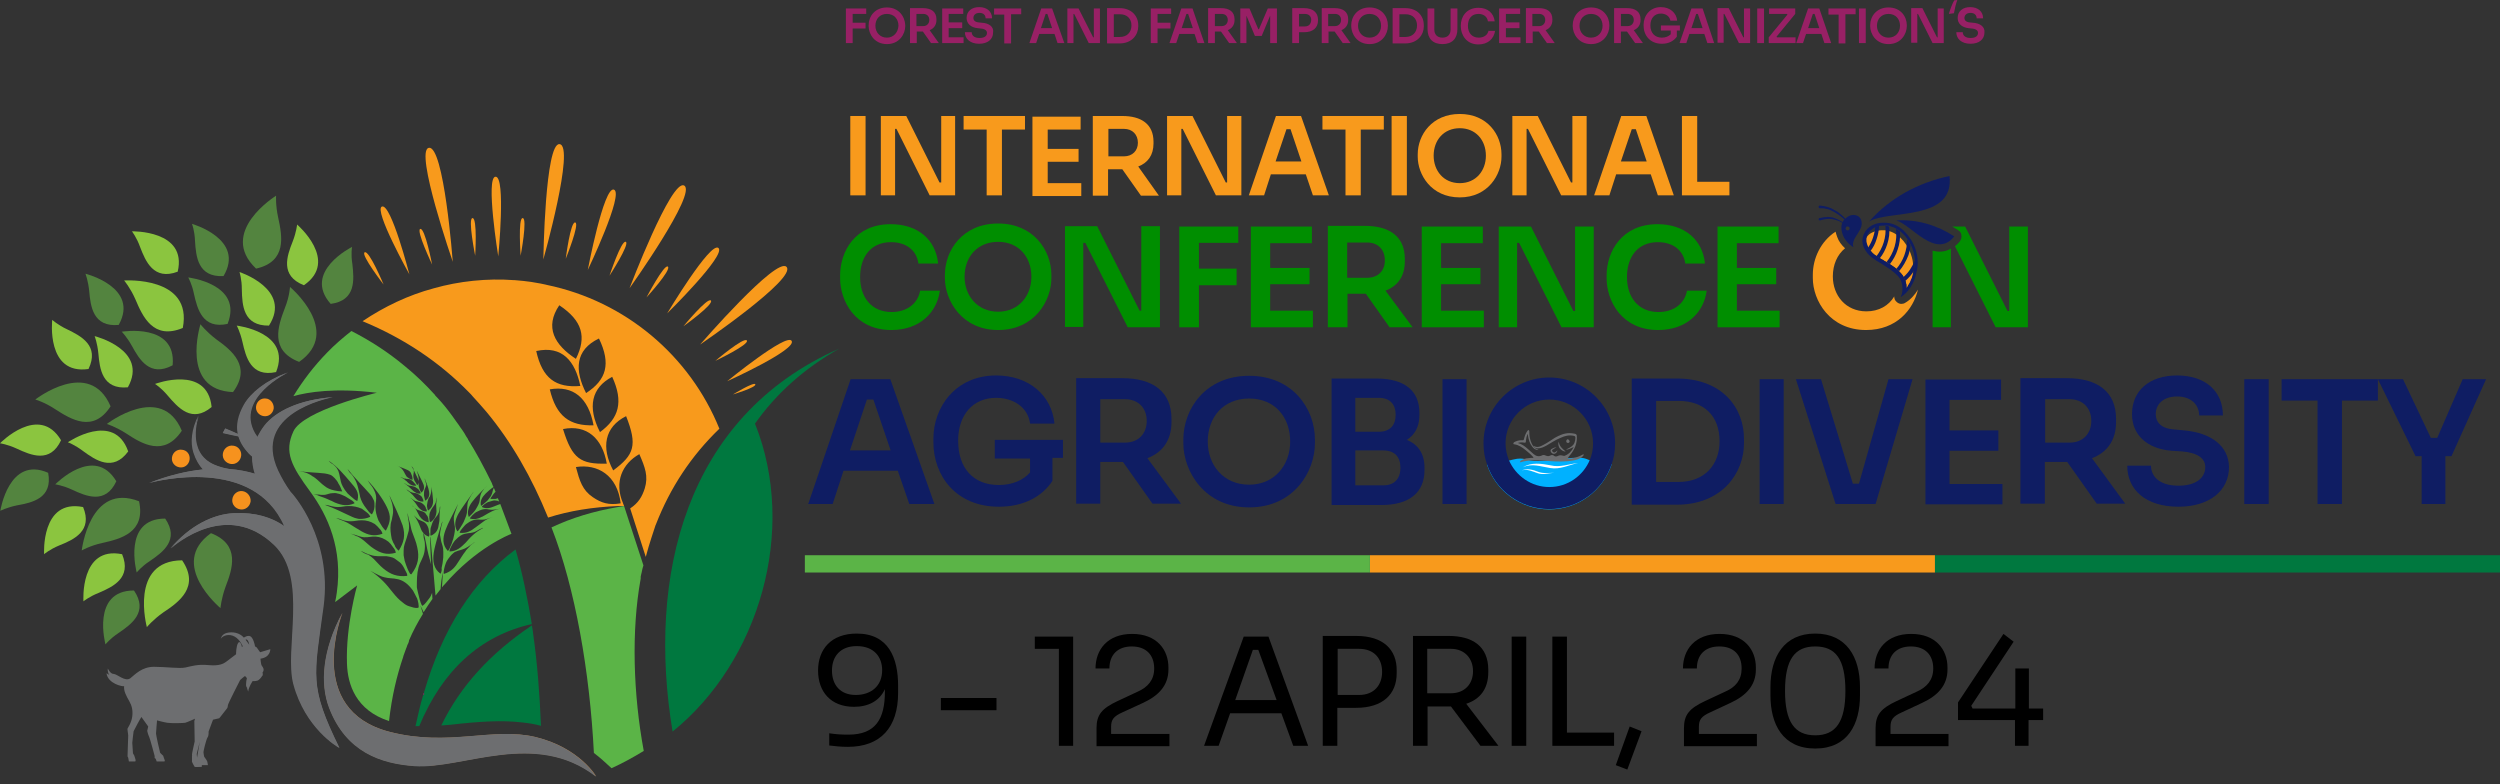 <svg width="169" height="53" viewBox="0 0 169 53" fill="none" xmlns="http://www.w3.org/2000/svg">
<rect x="0" y="0" width="169" height="53" fill="#333333" stroke="none"/>
<g clip-path="url(#clip0_2682_18247)">
<path fill-rule="evenodd" clip-rule="evenodd" d="M56.725 23.57C46.315 28.155 43.725 38.977 45.467 49.455C51.314 44.732 53.927 35.859 51.038 28.637C52.46 26.619 54.34 24.922 56.725 23.57ZM36.044 42.875C36.021 42.668 35.998 42.485 35.952 42.279C33.155 44.159 31.114 46.383 29.83 49.042C30.014 49.019 30.22 49.019 30.427 48.996C32.398 48.767 33.934 48.675 35.287 48.836C35.746 48.882 36.158 48.95 36.571 49.065C36.479 46.864 36.319 44.801 36.044 42.875ZM34.852 37.143C31.986 39.252 29.899 42.531 28.661 46.818C28.638 46.864 28.638 46.91 28.615 46.956C28.409 47.644 28.248 48.354 28.088 49.088C28.157 49.088 28.248 49.088 28.34 49.088C29.899 45.328 32.467 42.966 35.952 42.187C35.654 40.398 35.31 38.725 34.852 37.143Z" fill="#00783F"/>
<path fill-rule="evenodd" clip-rule="evenodd" d="M33.819 34.071C33.75 34.093 33.681 34.116 33.635 34.139C33.567 34.162 33.475 34.208 33.406 34.231C33.131 34.346 32.879 34.414 32.581 34.277C32.558 34.254 32.627 34.185 32.741 34.093C32.856 34.025 32.971 33.933 33.016 33.933C33.154 33.887 33.246 33.864 33.337 33.841C33.429 33.818 33.498 33.841 33.544 33.841C33.612 33.841 33.658 33.864 33.704 33.887C33.727 33.887 33.727 33.887 33.75 33.91C33.727 33.841 33.681 33.773 33.658 33.681C33.612 33.704 33.544 33.704 33.498 33.727C33.452 33.727 33.406 33.727 33.337 33.727C33.291 33.727 33.223 33.727 33.154 33.727C33.177 33.658 33.2 33.612 33.246 33.566C33.269 33.52 33.314 33.474 33.337 33.429C33.383 33.36 33.452 33.291 33.498 33.245C33.452 33.154 33.429 33.062 33.383 32.97C33.36 33.039 33.337 33.085 33.314 33.154C33.291 33.222 33.291 33.268 33.269 33.337C33.246 33.406 33.223 33.452 33.177 33.543C33.131 33.612 33.062 33.704 32.971 33.818C32.948 33.841 32.833 33.956 32.718 34.048C32.627 34.139 32.512 34.208 32.512 34.185C32.443 33.864 32.581 33.612 32.833 33.36C32.971 33.222 33.154 33.062 33.36 32.924C33.314 32.833 33.269 32.741 33.246 32.649C32.672 31.48 32.145 30.517 31.641 29.714C31.641 29.714 31.641 29.714 31.641 29.691C31.549 29.554 31.457 29.416 31.389 29.279C31.297 29.141 31.228 29.026 31.136 28.912C31.045 28.774 30.953 28.637 30.861 28.522C30.059 27.353 29.485 26.802 29.417 26.734V26.711C28.775 26 28.087 25.335 27.353 24.739C26.253 23.822 25.061 23.042 23.754 22.377C23.203 22.813 22.63 23.294 22.103 23.845C21.232 24.739 20.475 25.725 19.833 26.78C20.819 26.504 22.607 26.206 25.473 26.55C25.473 26.55 20.475 27.742 19.833 29.164C19.191 30.563 19.695 31.503 20.979 33.245C22.172 34.873 23.18 37.12 22.768 40.055C22.745 40.261 22.699 40.49 22.653 40.697L22.722 40.651L24.143 39.573C24.143 39.573 23.364 42.302 23.456 44.87C23.501 46.268 24.052 48.011 26.299 48.744C26.482 47.093 26.826 45.672 27.262 44.388V44.365C27.307 44.227 27.376 44.044 27.445 43.861C27.491 43.769 27.514 43.677 27.537 43.608C27.56 43.563 27.582 43.517 27.605 43.471C27.605 43.448 27.628 43.425 27.628 43.402C27.628 43.379 27.651 43.356 27.651 43.31V43.288C27.926 42.645 28.247 42.049 28.591 41.499C28.546 41.316 28.477 41.109 28.408 40.926C28.477 41.063 28.568 41.224 28.637 41.385C28.843 41.063 29.027 40.765 29.233 40.49C29.233 40.353 29.21 40.215 29.21 40.078C29.165 40.215 29.096 40.353 29.004 40.467C28.866 40.628 28.752 40.834 28.568 40.949C28.5 40.995 28.362 40.513 28.339 40.399C28.316 40.284 28.179 39.78 28.179 39.688C28.179 39.206 28.179 38.771 28.293 38.358C28.408 37.945 28.591 37.762 28.683 37.349C28.729 37.143 28.752 36.73 28.683 36.524C28.614 36.318 28.614 35.974 28.637 36.019C28.775 36.478 28.843 37.005 28.958 37.464C29.027 37.693 29.073 37.922 29.142 38.152C29.096 37.12 29.05 36.249 29.096 36.272L29.44 40.261C29.554 40.123 29.669 39.963 29.784 39.825C29.806 39.436 29.852 39.046 29.944 38.679C29.921 38.977 29.898 39.344 29.875 39.711C29.921 39.642 29.99 39.573 30.036 39.527C32.191 37.028 34.438 36.134 34.575 36.088C34.3 35.377 34.071 34.712 33.819 34.071ZM32.764 32.993C32.672 33.13 32.558 33.268 32.512 33.383C32.443 33.589 32.443 33.704 32.42 33.864C32.397 34.002 32.329 34.162 32.145 34.46C32.122 34.506 32.008 34.644 31.893 34.758C31.778 34.873 31.687 34.965 31.687 34.942C31.618 34.758 31.618 34.598 31.664 34.437C31.687 34.346 31.709 34.277 31.755 34.185C31.801 34.093 31.847 34.025 31.916 33.933C32.168 33.589 32.535 33.245 32.948 32.809C32.971 32.787 32.879 32.878 32.764 32.993ZM32.008 33.245C32.031 33.222 31.962 33.337 31.847 33.497C31.755 33.658 31.641 33.864 31.618 33.979C31.572 34.231 31.595 34.369 31.572 34.552C31.572 34.736 31.503 34.919 31.343 35.286C31.32 35.355 31.205 35.515 31.113 35.675C31.022 35.836 30.93 35.951 30.907 35.905C30.678 35.515 30.77 35.125 30.999 34.712C31.251 34.277 31.618 33.818 32.008 33.245ZM30.105 35.859C30.288 35.355 30.609 34.781 30.953 34.093C30.976 34.071 30.907 34.208 30.838 34.414C30.77 34.621 30.678 34.85 30.678 34.988C30.678 35.125 30.678 35.24 30.701 35.332C30.724 35.423 30.724 35.515 30.747 35.607C30.77 35.79 30.747 36.019 30.632 36.455C30.609 36.501 30.586 36.57 30.563 36.661C30.54 36.753 30.494 36.845 30.448 36.937C30.38 37.12 30.288 37.28 30.265 37.235C29.898 36.822 29.921 36.386 30.105 35.859ZM29.119 33.383C29.142 33.314 29.165 33.176 29.165 33.085C29.165 33.016 29.165 32.924 29.165 32.901C29.21 33.199 29.256 33.543 29.279 33.841C29.279 34.139 29.188 34.323 28.958 34.506C28.935 34.529 28.889 34.392 28.889 34.369C28.889 34.346 28.866 34.254 28.866 34.231C28.866 34.208 28.866 34.139 28.866 34.139C28.889 33.979 28.912 33.841 28.958 33.727C28.981 33.658 29.004 33.635 29.05 33.589C29.073 33.52 29.096 33.474 29.119 33.383ZM27.399 32.695C27.445 32.741 27.56 32.787 27.605 32.809C27.72 32.855 27.789 32.833 27.926 32.878C28.041 32.901 28.156 32.97 28.27 33.062C28.293 33.085 28.362 33.199 28.385 33.222C28.408 33.245 28.454 33.36 28.431 33.36C28.316 33.383 28.224 33.36 28.133 33.314C28.087 33.291 28.064 33.268 28.018 33.245C27.972 33.222 27.949 33.199 27.904 33.154C27.72 32.97 27.537 32.809 27.307 32.649C27.307 32.649 27.376 32.672 27.399 32.695ZM27.216 32.328C27.17 32.305 27.101 32.282 27.055 32.259C27.078 32.259 27.147 32.282 27.17 32.282C27.193 32.282 27.239 32.305 27.262 32.328C27.285 32.328 27.307 32.351 27.353 32.351C27.399 32.351 27.445 32.351 27.491 32.374C27.537 32.374 27.56 32.374 27.605 32.374C27.651 32.374 27.674 32.397 27.743 32.42C27.789 32.443 27.858 32.489 27.926 32.557C27.949 32.58 28.041 32.695 28.064 32.718C28.087 32.741 28.156 32.833 28.133 32.833C27.904 32.855 27.766 32.787 27.605 32.649C27.56 32.626 27.537 32.58 27.491 32.534C27.445 32.511 27.399 32.466 27.353 32.42C27.307 32.397 27.262 32.374 27.216 32.328ZM27.628 33.176C27.674 33.222 27.789 33.268 27.858 33.291C27.972 33.337 28.064 33.314 28.179 33.36C28.293 33.406 28.408 33.474 28.5 33.566C28.523 33.589 28.591 33.727 28.591 33.75C28.614 33.773 28.637 33.91 28.614 33.91C28.362 33.91 28.224 33.841 28.064 33.658C28.018 33.612 27.995 33.566 27.949 33.52C27.904 33.474 27.881 33.429 27.812 33.383C27.72 33.268 27.582 33.199 27.468 33.085C27.468 33.085 27.582 33.13 27.628 33.176ZM27.858 33.727C27.881 33.75 28.018 33.841 28.064 33.864C28.133 33.887 28.179 33.887 28.247 33.91C28.316 33.933 28.339 33.933 28.408 33.956C28.523 34.002 28.637 34.093 28.729 34.208C28.729 34.208 28.752 34.277 28.775 34.3C28.775 34.323 28.798 34.414 28.821 34.414C28.843 34.437 28.866 34.575 28.843 34.575C28.568 34.575 28.431 34.46 28.27 34.277C28.202 34.185 28.156 34.093 28.064 33.979C28.018 33.933 27.972 33.864 27.926 33.818C27.904 33.795 27.858 33.75 27.835 33.727C27.812 33.704 27.743 33.658 27.743 33.658C27.743 33.635 27.835 33.704 27.858 33.727ZM27.926 34.231C27.949 34.254 27.972 34.277 27.995 34.3C28.018 34.323 28.087 34.369 28.11 34.392C28.133 34.414 28.179 34.437 28.224 34.46C28.293 34.483 28.339 34.506 28.408 34.529C28.454 34.552 28.5 34.552 28.568 34.575C28.614 34.598 28.683 34.621 28.729 34.667C28.752 34.69 28.775 34.712 28.798 34.758C28.821 34.804 28.843 34.827 28.889 34.873C28.912 34.919 28.958 35.033 28.958 35.102C28.958 35.148 28.981 35.217 28.981 35.24C28.981 35.263 28.981 35.309 28.958 35.309C28.683 35.24 28.523 35.125 28.362 34.896C28.293 34.781 28.247 34.667 28.179 34.552C28.156 34.483 28.11 34.437 28.064 34.369C28.041 34.346 28.018 34.323 27.972 34.277C27.949 34.254 27.926 34.208 27.904 34.185C27.881 34.208 27.904 34.231 27.926 34.231ZM28.752 32.511C28.729 32.466 28.706 32.374 28.706 32.328C28.821 32.626 28.958 32.947 29.004 33.222C29.05 33.52 28.981 33.658 28.775 33.841C28.752 33.864 28.706 33.75 28.706 33.704C28.706 33.681 28.66 33.52 28.66 33.497C28.66 33.337 28.66 33.222 28.706 33.085C28.752 32.947 28.798 32.901 28.821 32.764C28.798 32.718 28.775 32.58 28.752 32.511ZM28.614 32.718C28.637 32.787 28.66 32.809 28.66 32.878C28.66 32.947 28.66 32.97 28.66 33.016C28.637 33.13 28.591 33.199 28.5 33.291C28.477 33.314 28.431 33.199 28.408 33.176C28.408 33.154 28.339 33.016 28.339 32.993C28.293 32.855 28.293 32.741 28.293 32.626C28.293 32.511 28.316 32.42 28.293 32.282C28.293 32.213 28.247 32.053 28.224 31.984C28.202 31.938 28.179 31.847 28.179 31.824C28.339 32.168 28.5 32.443 28.614 32.718ZM27.766 31.457C27.949 31.686 28.064 31.984 28.179 32.213C28.293 32.443 28.362 32.58 28.224 32.787C28.202 32.809 28.133 32.695 28.133 32.672C28.11 32.649 28.041 32.511 28.018 32.489C27.995 32.397 27.949 32.328 27.949 32.259C27.949 32.191 27.926 32.145 27.949 32.099C27.949 32.053 27.949 32.007 27.972 31.961C27.972 31.915 27.972 31.847 27.972 31.801C27.972 31.755 27.972 31.732 27.949 31.686C27.926 31.64 27.904 31.594 27.881 31.571C27.812 31.549 27.766 31.457 27.766 31.457ZM26.849 31.48C27.078 31.594 27.33 31.663 27.56 31.778C27.605 31.801 27.651 31.824 27.697 31.869C27.743 31.915 27.766 31.938 27.789 32.007C27.812 32.053 27.835 32.145 27.858 32.191C27.858 32.236 27.881 32.259 27.881 32.305C27.881 32.351 27.881 32.397 27.881 32.443C27.835 32.42 27.812 32.42 27.766 32.397C27.72 32.374 27.72 32.374 27.674 32.351C27.628 32.328 27.582 32.282 27.537 32.259C27.491 32.236 27.468 32.191 27.445 32.145C27.422 32.099 27.399 32.076 27.376 32.03C27.353 31.984 27.33 31.938 27.307 31.892C27.285 31.847 27.239 31.801 27.216 31.755C27.193 31.709 27.124 31.663 27.078 31.617C26.986 31.549 26.918 31.503 26.849 31.48ZM26.322 33.474C26.642 34.139 26.986 34.873 27.216 35.515C27.422 36.18 27.307 36.661 26.963 37.212C26.941 37.258 26.734 37.005 26.711 36.937C26.711 36.891 26.597 36.707 26.574 36.661C26.551 36.593 26.505 36.478 26.482 36.432C26.413 36.088 26.367 35.744 26.413 35.423C26.436 35.263 26.482 35.194 26.505 35.033C26.528 34.873 26.574 34.758 26.574 34.575C26.574 34.392 26.528 34.048 26.459 33.887C26.39 33.727 26.322 33.474 26.322 33.474ZM26.161 34.3C26.459 34.919 26.39 35.286 26.092 35.859C26.069 35.905 25.886 35.675 25.84 35.607C25.794 35.538 25.611 35.24 25.588 35.194C25.45 34.85 25.381 34.575 25.381 34.254C25.381 33.933 25.473 33.795 25.404 33.452C25.381 33.291 25.221 32.97 25.106 32.833C24.992 32.718 24.877 32.489 24.854 32.466C25.358 33.016 25.863 33.681 26.161 34.3ZM23.501 31.709C23.983 32.328 24.533 32.855 25.015 33.406C25.129 33.543 25.175 33.612 25.221 33.727C25.29 33.841 25.313 33.933 25.313 34.048C25.336 34.3 25.29 34.529 25.152 34.758C25.129 34.804 24.946 34.621 24.9 34.552C24.854 34.483 24.648 34.231 24.625 34.185C24.441 33.91 24.35 33.681 24.304 33.383C24.235 33.108 24.212 32.924 24.098 32.626C24.052 32.489 23.868 32.168 23.731 32.03C23.593 31.938 23.479 31.663 23.501 31.709ZM22.24 31.159C22.791 31.526 23.272 32.099 23.662 32.557C24.052 33.016 24.304 33.268 24.166 33.841C24.143 33.91 23.914 33.727 23.868 33.681C23.799 33.635 23.547 33.406 23.501 33.36C23.364 33.199 23.249 33.039 23.18 32.901C23.112 32.764 23.066 32.672 23.043 32.557C23.02 32.443 22.997 32.351 22.974 32.236C22.951 32.122 22.928 31.984 22.882 31.869C22.837 31.778 22.814 31.709 22.745 31.617C22.676 31.549 22.584 31.434 22.515 31.388C22.355 31.319 22.195 31.136 22.24 31.159ZM20.704 31.961C20.567 31.915 20.36 31.869 20.2 31.847C20.773 31.938 21.392 31.938 21.965 32.007C22.103 32.03 22.195 32.053 22.332 32.099C22.447 32.145 22.538 32.236 22.63 32.328C22.722 32.42 22.837 32.58 22.882 32.695C22.951 32.787 22.974 32.855 23.02 32.947C23.066 33.039 23.089 33.13 23.135 33.222C23.043 33.222 22.951 33.199 22.859 33.199C22.768 33.176 22.722 33.176 22.607 33.154C22.493 33.13 22.332 33.085 22.24 33.039C22.126 32.993 22.034 32.924 21.942 32.855C21.851 32.787 21.759 32.718 21.69 32.649C21.598 32.58 21.53 32.489 21.438 32.42C21.346 32.351 21.255 32.259 21.117 32.191C20.979 32.076 20.842 32.03 20.704 31.961ZM21.163 33.429C21.186 33.429 21.392 33.429 21.438 33.429C21.484 33.429 21.621 33.429 21.69 33.452C21.759 33.452 21.828 33.452 21.919 33.452C22.011 33.452 22.126 33.406 22.217 33.383C22.309 33.36 22.378 33.337 22.493 33.337C22.607 33.337 22.676 33.314 22.814 33.36C22.951 33.383 23.135 33.452 23.318 33.543C23.364 33.566 23.662 33.75 23.731 33.795C23.799 33.818 24.006 34.002 23.96 34.025C23.479 34.231 23.112 34.162 22.653 33.979C22.538 33.933 22.447 33.864 22.309 33.818C22.195 33.773 22.08 33.704 21.942 33.658C21.828 33.612 21.69 33.566 21.552 33.52C21.461 33.452 21.3 33.452 21.163 33.429ZM22.286 34.185C22.424 34.231 22.699 34.277 22.837 34.277C23.135 34.277 23.272 34.208 23.57 34.208C23.868 34.208 24.143 34.254 24.464 34.392C24.51 34.414 24.762 34.621 24.831 34.667C24.9 34.712 25.061 34.919 25.015 34.942C24.762 35.056 24.556 35.079 24.304 35.079C24.189 35.079 24.098 35.033 23.983 35.011C23.868 34.965 23.799 34.942 23.662 34.873C23.112 34.621 22.584 34.346 21.988 34.139C21.919 34.116 22.149 34.139 22.286 34.185ZM22.745 35.033C22.699 35.011 22.951 35.056 23.089 35.125C23.226 35.194 23.547 35.24 23.685 35.24C23.983 35.24 24.143 35.171 24.464 35.171C24.762 35.171 25.038 35.24 25.336 35.423C25.381 35.446 25.634 35.698 25.68 35.767C25.748 35.813 25.886 36.065 25.84 36.088C25.29 36.272 24.9 36.18 24.419 35.905C24.304 35.836 24.212 35.767 24.075 35.698C23.96 35.63 23.845 35.561 23.708 35.469C23.41 35.263 23.066 35.171 22.745 35.033ZM23.914 36.157C23.845 36.134 23.685 36.065 23.662 36.065C23.685 36.065 23.937 36.134 24.006 36.157C24.098 36.18 24.441 36.318 24.602 36.318C24.762 36.318 24.877 36.318 25.015 36.294C25.152 36.272 25.221 36.272 25.381 36.272C25.703 36.294 25.978 36.409 26.253 36.615C26.276 36.639 26.367 36.73 26.413 36.776C26.459 36.822 26.551 36.982 26.597 37.028C26.665 37.074 26.803 37.372 26.734 37.372C26.138 37.533 25.725 37.395 25.244 37.074C24.992 36.914 24.831 36.73 24.602 36.547C24.487 36.455 24.327 36.34 24.189 36.272C24.075 36.249 23.983 36.18 23.914 36.157ZM24.625 37.395C24.556 37.349 24.464 37.303 24.396 37.258C24.373 37.258 24.441 37.258 24.487 37.28C24.533 37.303 24.648 37.349 24.717 37.395C24.785 37.418 24.946 37.487 25.038 37.51C25.129 37.533 25.244 37.578 25.313 37.578C25.473 37.601 25.611 37.601 25.748 37.601C25.886 37.601 25.978 37.601 26.138 37.601C26.276 37.624 26.413 37.647 26.551 37.693C26.62 37.716 26.688 37.762 26.78 37.831C26.872 37.9 26.941 37.945 27.055 38.037C27.17 38.129 27.307 38.358 27.376 38.519C27.422 38.587 27.491 38.748 27.514 38.794C27.537 38.862 27.537 38.931 27.514 38.931C26.849 39 26.413 38.84 25.909 38.427C25.657 38.221 25.496 38.014 25.267 37.785C25.152 37.67 25.015 37.578 24.877 37.487C24.808 37.487 24.717 37.441 24.625 37.395ZM28.202 40.467C28.247 40.582 28.362 41.063 28.27 41.086C28.041 41.132 27.881 41.041 27.697 40.995C27.514 40.949 27.376 40.857 27.239 40.742C26.963 40.536 26.78 40.33 26.574 40.078C26.367 39.825 26.161 39.55 25.909 39.298C25.657 39.046 25.336 38.771 25.038 38.587C25.083 38.61 25.313 38.725 25.381 38.771C25.473 38.817 25.817 39 25.978 39.023C26.322 39.115 26.551 39.069 26.918 39.16C27.285 39.252 27.582 39.481 27.858 39.848C27.926 39.894 28.133 40.353 28.202 40.467ZM27.812 38.817C27.789 38.84 27.72 38.794 27.697 38.748C27.674 38.702 27.582 38.541 27.56 38.473C27.491 38.312 27.399 38.06 27.353 37.9C27.33 37.739 27.307 37.647 27.285 37.533C27.285 37.418 27.285 37.326 27.285 37.235C27.285 37.051 27.307 36.914 27.353 36.776C27.399 36.615 27.445 36.524 27.491 36.363C27.537 36.203 27.582 36.065 27.628 35.882C27.651 35.79 27.651 35.653 27.651 35.538C27.651 35.423 27.628 35.24 27.605 35.148C27.582 35.056 27.56 34.873 27.56 34.827C27.56 34.781 27.537 34.69 27.56 34.712C27.582 34.804 27.605 34.965 27.628 35.056C27.651 35.171 27.697 35.286 27.72 35.377C27.766 35.561 27.789 35.767 27.858 35.951C27.972 36.294 28.133 36.615 28.202 36.982C28.362 37.67 28.27 38.197 27.812 38.817ZM28.981 36.272C28.889 36.249 28.821 36.203 28.752 36.157C28.683 36.111 28.637 36.065 28.591 35.996C28.5 35.882 28.454 35.767 28.408 35.63C28.362 35.492 28.293 35.355 28.224 35.217C28.156 35.079 28.064 34.942 27.972 34.827C27.995 34.85 28.064 34.919 28.087 34.942C28.11 34.965 28.247 35.079 28.293 35.125C28.431 35.194 28.523 35.217 28.66 35.286C28.798 35.377 28.889 35.492 28.958 35.698C28.981 35.744 29.004 35.951 29.004 35.996C29.05 36.065 29.027 36.272 28.981 36.272ZM29.05 35.24C29.05 35.217 29.027 35.148 29.027 35.102C29.027 35.033 29.004 34.896 29.027 34.85C29.027 34.781 29.027 34.736 29.05 34.69C29.05 34.644 29.073 34.598 29.096 34.575C29.119 34.506 29.142 34.46 29.188 34.392C29.21 34.346 29.256 34.3 29.302 34.231C29.348 34.185 29.371 34.116 29.417 34.048C29.44 34.025 29.463 33.956 29.463 33.91C29.485 33.864 29.485 33.795 29.485 33.75C29.485 33.704 29.508 33.635 29.508 33.612C29.508 33.589 29.508 33.566 29.508 33.566C29.508 33.612 29.508 33.681 29.508 33.727C29.508 33.773 29.508 33.818 29.508 33.864C29.508 33.956 29.485 34.025 29.485 34.116C29.485 34.277 29.508 34.437 29.508 34.575C29.485 34.896 29.371 35.102 29.119 35.286C29.073 35.286 29.05 35.263 29.05 35.24ZM29.096 35.996C29.096 35.951 29.096 35.721 29.119 35.675C29.188 35.469 29.233 35.286 29.325 35.148C29.417 34.988 29.509 34.942 29.6 34.781C29.646 34.712 29.715 34.529 29.715 34.437C29.715 34.346 29.738 34.231 29.761 34.231C29.761 34.437 29.715 34.667 29.715 34.85C29.715 35.056 29.715 35.217 29.669 35.4C29.646 35.584 29.623 35.721 29.531 35.882C29.485 35.951 29.44 36.019 29.371 36.065C29.302 36.111 29.233 36.18 29.142 36.203C29.073 36.272 29.096 36.042 29.096 35.996ZM29.829 38.679C29.806 38.748 29.784 38.794 29.761 38.771C29.325 38.45 29.233 37.945 29.325 37.349C29.371 37.051 29.463 36.73 29.554 36.386C29.6 36.203 29.669 36.042 29.715 35.836C29.738 35.744 29.784 35.653 29.806 35.561C29.829 35.469 29.852 35.355 29.898 35.263C29.921 35.24 29.898 35.286 29.898 35.332C29.875 35.4 29.852 35.492 29.829 35.607C29.806 35.721 29.784 35.836 29.761 35.951C29.738 36.065 29.738 36.18 29.761 36.249C29.784 36.409 29.806 36.524 29.829 36.615C29.852 36.707 29.898 36.822 29.921 36.914C29.944 37.005 29.967 37.12 29.967 37.28C29.967 37.349 29.967 37.441 29.967 37.533C29.967 37.624 29.967 37.739 29.944 37.854C29.944 37.945 29.898 38.197 29.852 38.404C29.875 38.519 29.852 38.61 29.829 38.679ZM32.076 36.661C32.008 36.707 31.962 36.753 31.893 36.799C31.824 36.845 31.778 36.891 31.732 36.959C31.618 37.074 31.526 37.166 31.457 37.28C31.274 37.51 31.159 37.716 31.022 37.922C30.77 38.335 30.54 38.633 30.013 38.794C29.99 38.794 29.99 38.771 29.99 38.679C29.99 38.61 30.013 38.519 30.036 38.404C30.082 38.197 30.173 37.968 30.219 37.9C30.288 37.808 30.334 37.716 30.403 37.647C30.448 37.578 30.517 37.51 30.563 37.464C30.655 37.372 30.747 37.303 30.838 37.28C30.93 37.235 31.022 37.212 31.113 37.189C31.205 37.166 31.32 37.12 31.434 37.074C31.48 37.051 31.572 37.005 31.641 36.959C31.709 36.914 31.801 36.845 31.87 36.799C31.939 36.753 32.008 36.707 32.053 36.661C32.053 36.661 32.076 36.639 32.076 36.661ZM32.489 35.79C32.42 35.836 32.374 35.859 32.306 35.905C32.191 35.974 32.099 36.065 31.985 36.157C31.778 36.34 31.618 36.524 31.48 36.684C31.159 37.005 30.884 37.258 30.403 37.28C30.357 37.28 30.403 37.12 30.494 36.959C30.54 36.868 30.586 36.776 30.632 36.707C30.678 36.639 30.724 36.57 30.747 36.547C31.045 36.226 31.228 36.134 31.411 36.088C31.503 36.065 31.572 36.065 31.664 36.042C31.755 36.042 31.847 36.019 31.962 35.996C32.076 35.974 32.26 35.882 32.397 35.79C32.558 35.721 32.672 35.653 32.65 35.698C32.627 35.721 32.558 35.744 32.489 35.79ZM32.672 35.263C32.581 35.332 32.489 35.4 32.397 35.469C32.306 35.538 32.214 35.607 32.145 35.653C31.824 35.905 31.526 36.065 31.09 36.019C31.045 36.019 31.113 35.882 31.228 35.744C31.343 35.607 31.457 35.469 31.526 35.423C31.824 35.194 32.008 35.148 32.168 35.125C32.329 35.102 32.466 35.148 32.695 35.125C32.81 35.125 32.971 35.056 33.108 35.011C33.246 34.965 33.36 34.942 33.337 34.942C33.085 35.011 32.856 35.125 32.672 35.263ZM32.741 34.85C32.672 34.896 32.581 34.942 32.512 34.965C32.443 35.011 32.374 35.033 32.283 35.056C32.122 35.102 31.962 35.102 31.778 35.056C31.732 35.056 31.824 34.942 31.939 34.827C32.053 34.712 32.168 34.621 32.237 34.598C32.535 34.437 32.695 34.414 32.833 34.414C32.971 34.414 33.085 34.46 33.269 34.46C33.36 34.46 33.521 34.437 33.635 34.414C33.773 34.392 33.865 34.392 33.842 34.392C33.406 34.437 33.062 34.667 32.741 34.85Z" fill="#5BB447"/>
<path d="M37.831 9.744C36.845 9.607 36.73 17.54 36.73 17.54C36.73 17.54 38.886 9.882 37.831 9.744Z" fill="#F89A1C"/>
<path d="M33.499 11.945C32.811 11.968 33.682 17.333 33.682 17.333C33.682 17.333 34.21 11.922 33.499 11.945Z" fill="#F89A1C"/>
<path d="M28.98 9.996C28.017 10.203 30.608 17.7 30.608 17.7C30.608 17.7 30.012 9.767 28.98 9.996Z" fill="#F89A1C"/>
<path d="M25.818 13.963C25.245 14.192 27.675 18.549 27.675 18.549C27.675 18.549 26.437 13.734 25.818 13.963Z" fill="#F89A1C"/>
<path d="M24.648 17.058C24.373 17.219 25.932 19.236 25.932 19.236C25.932 19.236 24.946 16.875 24.648 17.058Z" fill="#F89A1C"/>
<path d="M28.409 15.476C28.111 15.568 29.211 17.884 29.211 17.884C29.211 17.884 28.73 15.384 28.409 15.476Z" fill="#F89A1C"/>
<path d="M31.939 14.742C31.618 14.765 32.122 17.287 32.122 17.287C32.122 17.287 32.283 14.719 31.939 14.742Z" fill="#F89A1C"/>
<path d="M35.332 14.742C35.011 14.719 35.195 17.287 35.195 17.287C35.195 17.287 35.676 14.742 35.332 14.742Z" fill="#F89A1C"/>
<path d="M38.886 15.04C38.565 14.949 38.244 17.494 38.244 17.494C38.244 17.494 39.207 15.109 38.886 15.04Z" fill="#F89A1C"/>
<path d="M42.302 16.347C42.004 16.21 41.201 18.64 41.201 18.64C41.201 18.64 42.6 16.485 42.302 16.347Z" fill="#F89A1C"/>
<path d="M45.146 18.021C44.893 17.838 43.701 20.108 43.701 20.108C43.701 20.108 45.421 18.227 45.146 18.021Z" fill="#F89A1C"/>
<path d="M48.056 20.314C47.827 20.085 46.199 22.056 46.199 22.056C46.199 22.056 48.286 20.566 48.056 20.314Z" fill="#F89A1C"/>
<path d="M50.488 23.019C50.304 22.744 48.355 24.395 48.355 24.395C48.355 24.395 50.671 23.294 50.488 23.019Z" fill="#F89A1C"/>
<path d="M51.06 25.977C50.968 25.794 49.547 26.665 49.547 26.665C49.547 26.665 51.152 26.183 51.06 25.977Z" fill="#F89A1C"/>
<path d="M53.514 23.042C53.17 22.492 49.158 25.771 49.158 25.771C49.158 25.771 53.881 23.638 53.514 23.042Z" fill="#F89A1C"/>
<path d="M53.171 18.044C52.506 17.31 47.324 23.294 47.324 23.294C47.324 23.294 53.882 18.824 53.171 18.044Z" fill="#F89A1C"/>
<path d="M48.562 16.76C48.011 16.324 45.1 21.185 45.1 21.185C45.1 21.185 49.135 17.219 48.562 16.76Z" fill="#F89A1C"/>
<path d="M46.246 12.541C45.375 12.083 42.555 19.488 42.555 19.488C42.555 19.488 47.163 13.023 46.246 12.541Z" fill="#F89A1C"/>
<path d="M41.5 12.817C40.812 12.587 39.734 18.25 39.734 18.25C39.734 18.25 42.211 13.069 41.5 12.817Z" fill="#F89A1C"/>
<path d="M5.525 37.212C5.525 37.212 6.053 32.58 9.4 33.887C9.859 35.996 8.162 36.432 6.901 36.707C6.076 36.891 5.525 37.212 5.525 37.212Z" fill="#53843F"/>
<path d="M9.928 42.393C9.928 42.393 8.713 37.899 12.312 37.877C13.527 39.665 12.106 40.697 11.028 41.407C10.318 41.912 9.928 42.393 9.928 42.393Z" fill="#8BC53F"/>
<path d="M14.904 41.109C14.904 41.109 11.327 38.129 14.262 36.042C16.279 36.822 15.706 38.473 15.248 39.665C14.95 40.49 14.904 41.109 14.904 41.109Z" fill="#53843F"/>
<path d="M9.241 38.702C9.241 38.702 8.255 35.056 11.167 35.056C12.153 36.501 11.006 37.326 10.135 37.922C9.539 38.312 9.241 38.702 9.241 38.702Z" fill="#53843F"/>
<path d="M7.131 43.562C7.131 43.562 6.146 39.917 9.057 39.917C10.043 41.361 8.897 42.187 8.026 42.783C7.429 43.173 7.131 43.562 7.131 43.562Z" fill="#53843F"/>
<path d="M5.64 40.651C5.64 40.651 5.388 36.891 8.254 37.464C8.919 39.069 7.635 39.665 6.672 40.078C6.03 40.33 5.64 40.651 5.64 40.651Z" fill="#8BC53F"/>
<path d="M7.223 28.66C7.223 28.66 10.914 25.817 12.29 29.118C11.097 30.907 9.607 30.012 8.53 29.302C7.819 28.843 7.223 28.66 7.223 28.66Z" fill="#53843F"/>
<path d="M2.385 27.009C2.385 27.009 6.053 24.143 7.475 27.467C6.305 29.279 4.815 28.362 3.715 27.651C2.981 27.169 2.385 27.009 2.385 27.009Z" fill="#53843F"/>
<path d="M3.736 32.741C3.736 32.741 6.373 30.035 7.863 32.534C7.13 34.116 5.823 33.543 4.883 33.107C4.241 32.809 3.736 32.741 3.736 32.741Z" fill="#53843F"/>
<path d="M0.023 34.529C0.023 34.529 0.597 30.792 3.256 31.961C3.577 33.681 2.179 33.979 1.147 34.162C0.482 34.3 0.023 34.529 0.023 34.529Z" fill="#53843F"/>
<path d="M0 29.966C0 29.966 2.637 27.261 4.127 29.76C3.393 31.342 2.086 30.769 1.146 30.333C0.504 30.035 0 29.966 0 29.966Z" fill="#8BC53F"/>
<path d="M2.981 37.464C2.981 37.464 2.752 33.704 5.618 34.277C6.283 35.882 4.999 36.478 4.013 36.868C3.348 37.143 2.981 37.464 2.981 37.464Z" fill="#8BC53F"/>
<path d="M4.586 29.898C4.586 29.898 7.704 27.765 8.667 30.517C7.635 31.915 6.466 31.113 5.618 30.494C5.044 30.058 4.586 29.898 4.586 29.898Z" fill="#8BC53F"/>
<path d="M13.551 21.919C13.551 21.919 12.152 26.367 15.752 26.505C17.036 24.762 15.66 23.684 14.605 22.928C13.918 22.4 13.551 21.919 13.551 21.919Z" fill="#53843F"/>
<path d="M8.391 18.961C8.391 18.961 13.045 18.64 12.357 22.171C10.362 22.997 9.652 21.415 9.147 20.222C8.803 19.443 8.391 18.961 8.391 18.961Z" fill="#8BC53F"/>
<path d="M10.479 25.954C10.479 25.954 14.009 24.624 14.307 27.513C12.978 28.637 12.038 27.559 11.35 26.757C10.891 26.206 10.479 25.954 10.479 25.954Z" fill="#8BC53F"/>
<path d="M6.396 22.721C6.396 22.721 10.065 23.638 8.643 26.183C6.901 26.344 6.74 24.922 6.649 23.89C6.58 23.18 6.396 22.721 6.396 22.721Z" fill="#8BC53F"/>
<path d="M3.531 21.621C3.531 21.621 3.096 25.358 5.984 24.945C6.741 23.363 5.48 22.721 4.54 22.263C3.898 21.965 3.531 21.621 3.531 21.621Z" fill="#8BC53F"/>
<path d="M5.777 18.503C5.777 18.503 9.446 19.42 8.024 21.965C6.282 22.125 6.121 20.704 6.03 19.672C5.961 18.984 5.777 18.503 5.777 18.503Z" fill="#53843F"/>
<path d="M8.23 22.423C8.23 22.423 11.945 21.804 11.67 24.693C10.133 25.518 9.423 24.303 8.918 23.386C8.574 22.767 8.23 22.423 8.23 22.423Z" fill="#53843F"/>
<path d="M19.603 19.397C19.603 19.397 23.18 22.4 20.222 24.464C18.204 23.684 18.8 22.033 19.259 20.818C19.58 20.016 19.603 19.397 19.603 19.397Z" fill="#53843F"/>
<path d="M18.664 13.229C18.664 13.229 14.697 15.682 17.311 18.159C19.421 17.677 19.077 15.958 18.802 14.697C18.618 13.848 18.664 13.229 18.664 13.229Z" fill="#53843F"/>
<path d="M16.004 22.011C16.004 22.011 19.741 22.446 18.663 25.152C16.967 25.518 16.623 24.143 16.394 23.134C16.233 22.423 16.004 22.011 16.004 22.011Z" fill="#8BC53F"/>
<path d="M12.725 18.755C12.725 18.755 16.462 19.191 15.384 21.896C13.688 22.263 13.344 20.887 13.114 19.878C12.977 19.191 12.725 18.755 12.725 18.755Z" fill="#53843F"/>
<path d="M16.188 18.388C16.188 18.388 19.764 19.557 18.182 22.011C16.44 22.033 16.371 20.635 16.348 19.58C16.348 18.846 16.188 18.388 16.188 18.388Z" fill="#8BC53F"/>
<path d="M12.977 15.132C12.977 15.132 16.599 16.164 15.109 18.663C13.366 18.755 13.252 17.333 13.183 16.302C13.16 15.591 12.977 15.132 12.977 15.132Z" fill="#53843F"/>
<path d="M8.918 15.637C8.918 15.637 12.678 15.545 12.013 18.365C10.385 18.984 9.835 17.654 9.468 16.691C9.239 16.049 8.918 15.637 8.918 15.637Z" fill="#8BC53F"/>
<path d="M20.084 15.178C20.084 15.178 22.95 17.631 20.543 19.282C18.915 18.64 19.396 17.311 19.786 16.325C20.038 15.683 20.084 15.178 20.084 15.178Z" fill="#8BC53F"/>
<path d="M23.799 16.691C23.799 16.691 20.428 18.365 22.354 20.543C24.074 20.314 23.936 18.915 23.822 17.861C23.707 17.173 23.799 16.691 23.799 16.691Z" fill="#53843F"/>
<path d="M23.156 41.43C23.156 41.43 20.52 47.988 26.366 49.478C30.333 50.51 33.313 49.134 36.202 49.822C39.206 50.556 40.306 52.482 40.306 52.482C36.202 49.295 31.296 52 28.04 51.771C25.77 51.61 23.409 50.831 22.262 47.827C21.643 46.222 21.804 43.953 23.156 41.43Z" fill="#A87C4F"/>
<path d="M18.503 27.605C18.457 27.949 18.159 28.178 17.838 28.132C17.494 28.086 17.265 27.788 17.311 27.467C17.356 27.123 17.654 26.894 17.975 26.94C18.296 26.963 18.526 27.284 18.503 27.605Z" fill="#F6921E"/>
<path d="M16.302 30.815C16.256 31.159 15.958 31.411 15.614 31.365C15.27 31.319 15.018 31.021 15.064 30.677C15.11 30.333 15.408 30.081 15.752 30.127C16.096 30.15 16.348 30.471 16.302 30.815Z" fill="#F6921E"/>
<path d="M16.943 33.887C16.897 34.231 16.599 34.483 16.255 34.437C15.911 34.392 15.659 34.093 15.705 33.749C15.751 33.406 16.049 33.153 16.392 33.199C16.713 33.245 16.966 33.543 16.943 33.887Z" fill="#F6921E"/>
<path d="M12.817 31.067C12.771 31.411 12.473 31.64 12.152 31.594C11.808 31.549 11.579 31.25 11.625 30.929C11.671 30.585 11.969 30.356 12.29 30.402C12.634 30.425 12.863 30.723 12.817 31.067Z" fill="#F6921E"/>
<path d="M22.927 50.556C22.904 50.533 22.904 50.533 22.927 50.556C22.789 50.487 20.634 49.226 19.832 46.268C19.19 43.907 20.863 39.092 18.525 36.845C15.315 33.772 11.807 36.822 11.509 37.074C12.839 35.515 14.421 34.758 15.796 34.69C17.264 34.621 18.364 34.988 19.213 35.584C17.126 30.792 10.477 32.534 10.065 32.649C11.348 32.145 12.586 31.846 13.71 31.732C13.458 31.457 13.229 31.09 13.068 30.585C12.862 29.921 12.93 29.026 13.412 28.086C13.366 28.224 12.541 30.585 14.444 31.411C14.81 31.571 15.177 31.663 15.498 31.709C16.117 31.755 16.691 31.869 17.218 32.03C17.103 31.663 17.035 31.273 17.035 30.861C16.943 30.792 16.874 30.723 16.805 30.654C16.094 29.875 15.636 28.866 16.484 27.353C16.943 26.55 17.952 25.725 19.442 25.175C19.442 25.175 15.842 26.894 17.195 29.279C17.264 29.37 17.31 29.485 17.378 29.554C17.516 29.302 17.654 29.049 17.86 28.774C18.616 27.811 20.176 27.032 22.468 26.848C22.056 26.917 16.989 27.972 18.754 31.801C19.006 32.328 19.281 32.809 19.602 33.245C19.763 33.406 22.445 36.386 21.826 41.018C21.23 45.764 20.886 46.36 22.927 50.556Z" fill="#6D6E70"/>
<path d="M36.181 49.822C33.292 49.134 30.334 50.487 26.345 49.478C20.521 47.987 23.135 41.43 23.135 41.43C21.782 43.952 21.622 46.222 22.241 47.85C23.387 50.853 25.749 51.633 28.019 51.794C31.274 52.023 36.181 49.317 40.285 52.504C40.285 52.504 39.184 50.555 36.181 49.822Z" fill="#6D6E70"/>
<path d="M21.873 41.018C22.492 36.386 19.81 33.406 19.649 33.245C19.328 32.809 19.053 32.328 18.801 31.801C17.035 27.972 22.102 26.94 22.515 26.848C20.222 27.032 18.663 27.788 17.907 28.774C17.7 29.026 17.54 29.302 17.425 29.554C17.357 29.462 17.311 29.37 17.242 29.279C15.889 26.894 19.489 25.175 19.489 25.175C17.976 25.725 16.99 26.55 16.531 27.353C15.683 28.866 16.141 29.898 16.852 30.654C16.921 30.723 16.99 30.792 17.081 30.861C17.058 31.25 17.127 31.64 17.265 32.03C16.737 31.869 16.164 31.755 15.545 31.709C15.224 31.663 14.857 31.571 14.491 31.411C12.588 30.585 13.39 28.224 13.459 28.086C13 29.026 12.931 29.921 13.115 30.585C13.275 31.09 13.482 31.457 13.757 31.732C12.633 31.846 11.395 32.145 10.111 32.649C10.524 32.534 17.173 30.792 19.259 35.584C18.411 34.988 17.311 34.621 15.843 34.69C14.445 34.758 12.863 35.492 11.556 37.074C11.854 36.822 15.362 33.772 18.572 36.845C20.91 39.092 19.236 43.907 19.878 46.268C20.681 49.226 22.836 50.487 22.951 50.556C20.887 46.36 21.231 45.764 21.873 41.018Z" fill="#6D6E70"/>
<path d="M15.225 28.957C16.005 29.279 16.623 29.577 16.623 29.577C16.623 29.577 15.936 29.462 15.065 29.256L15.225 28.957Z" fill="#6D6E70"/>
<path d="M7.199 45.511L7.383 45.626C7.383 45.626 7.245 45.42 7.291 45.191C7.291 45.191 7.451 45.557 7.681 45.557C7.91 45.557 8.46 46.108 8.804 45.855C9.125 45.603 9.584 45.076 10.409 45.076C11.235 45.076 12.129 45.213 12.541 45.122C12.954 45.03 13.367 44.892 14.101 44.961C14.811 45.03 15.109 44.87 15.293 44.732C15.476 44.594 15.958 44.227 15.958 44.227C15.958 44.227 15.958 43.677 16.095 43.471C16.21 43.264 16.347 43.608 16.347 43.723L16.416 43.7C16.416 43.7 16.233 43.242 15.866 43.035C15.499 42.829 15.086 42.944 14.926 43.173C14.926 43.173 14.972 42.875 15.338 42.783C15.705 42.691 16.187 42.76 16.485 43.104C16.485 43.104 16.737 42.921 16.921 43.012C17.104 43.104 17.219 43.54 17.241 43.7C17.241 43.7 17.31 43.723 17.356 43.769C17.379 43.815 17.585 44.09 17.585 44.09L18.273 43.884C18.273 43.884 18.296 44.434 17.608 44.526C17.608 44.526 17.631 44.915 17.7 45.007C17.769 45.099 17.906 45.259 17.746 45.466C17.746 45.466 17.815 45.649 17.7 45.718L17.677 45.764C17.677 45.764 17.517 45.993 17.379 46.016C17.219 46.062 17.081 46.039 17.081 46.039C17.081 46.039 16.783 46.474 16.783 46.75C16.783 46.75 16.691 46.589 16.691 46.383L16.645 46.497C16.645 46.497 16.6 46.153 16.691 45.855C16.691 45.855 16.6 45.672 16.531 45.718C16.485 45.741 16.233 45.97 16.233 45.97C16.233 45.97 15.407 47.575 15.407 47.667C15.407 47.735 15.384 47.85 15.338 47.896C15.293 47.942 14.834 48.561 14.811 48.561C14.788 48.561 14.834 48.538 14.788 48.561C14.72 48.584 14.399 48.653 14.399 48.653L14.101 49.455C14.101 49.455 14.123 49.73 14.032 49.845C13.94 49.982 13.734 50.808 13.757 50.877C13.757 50.945 13.802 51.152 13.802 51.152C13.802 51.152 13.986 51.404 14.009 51.473C14.032 51.541 14.055 51.725 14.055 51.725H13.642V51.84C13.642 51.84 13.16 51.862 13.16 51.84C13.137 51.817 12.977 51.519 12.977 51.496C12.977 51.473 12.977 51.106 12.977 51.106C12.977 51.106 13 51.06 12.977 51.037C12.954 51.014 13.16 50.12 13.16 50.12L13.137 48.744L13.183 48.584C13.183 48.584 12.633 48.836 12.518 48.859C12.427 48.882 11.578 48.905 11.303 48.859C11.028 48.813 10.615 48.698 10.615 48.698C10.615 48.698 10.547 49.501 10.547 49.593C10.547 49.684 10.799 50.831 10.822 50.877C10.845 50.922 11.028 51.083 11.028 51.083C11.028 51.106 11.143 51.404 11.143 51.404L11.12 51.473H10.592L10.524 51.289L10.455 51.243V51.106C10.455 51.106 10.157 49.982 10.088 49.822C10.019 49.684 9.951 49.432 9.951 49.409C9.951 49.386 10.019 49.111 10.019 49.111L9.561 48.469C9.538 48.469 9.056 49.363 9.033 49.432C9.011 49.524 8.942 50.212 8.942 50.212L8.988 50.922L9.079 51.083L9.171 51.381L9.148 51.473H8.712L8.667 51.221L8.621 51.129C8.621 51.129 8.667 49.799 8.667 49.707C8.667 49.615 8.598 49.294 8.621 49.249C8.644 49.203 8.896 48.836 8.942 48.423C8.988 48.011 8.919 47.712 8.735 47.392C8.552 47.071 8.346 46.704 8.391 46.383C8.3 46.429 7.291 46.222 7.199 45.511ZM16.852 43.586C16.76 43.127 16.6 43.242 16.6 43.242L16.852 43.586ZM13.321 51.221L13.504 50.143C13.504 50.143 13.298 50.945 13.298 50.968C13.298 50.991 13.321 51.221 13.321 51.221Z" fill="#6D6E70"/>
<path d="M36.959 19.259C36.937 19.259 36.891 19.236 36.868 19.236C36.753 19.213 36.661 19.191 36.547 19.168C35.607 18.984 34.988 18.961 34.804 18.938C34.758 18.938 34.758 18.938 34.758 18.938C32.924 18.801 31.021 19.007 29.325 19.489C27.605 19.947 25.977 20.727 24.51 21.713C27.33 22.882 29.714 24.487 31.709 26.527C31.801 26.619 31.892 26.711 31.961 26.802C32.282 27.146 32.58 27.49 32.878 27.834C34.575 29.875 35.951 32.282 37.051 34.988C38.496 34.529 40.078 34.277 41.774 34.208H41.843H42.187L42.118 34.025C41.499 32.58 42.072 31.342 43.219 30.7C43.608 31.594 43.838 32.191 43.586 33.016C43.402 33.589 43.15 34.002 42.6 34.369L43.654 37.647C43.907 36.684 44.205 35.859 44.296 35.561C44.296 35.538 44.319 35.515 44.319 35.492C44.342 35.469 44.342 35.446 44.342 35.446C45.305 32.97 46.727 30.815 48.63 28.981C46.635 24.051 42.279 20.36 36.959 19.259ZM40.559 29.21C39.688 27.513 39.986 26.206 41.385 25.473C42.164 27.169 41.843 28.27 40.559 29.21ZM40.49 22.882C41.316 24.602 40.995 25.679 39.619 26.573C38.84 25.037 38.862 23.661 40.49 22.882ZM37.808 20.635C39.39 21.69 39.665 22.79 38.931 24.258C37.487 23.317 36.799 22.125 37.808 20.635ZM36.249 23.73C38.014 23.34 38.885 24.418 39.229 26.092C37.579 26.229 36.661 25.587 36.249 23.73ZM37.166 26.321C38.725 26.046 39.78 26.871 40.123 28.751C38.519 28.797 37.602 28.155 37.166 26.321ZM41.018 31.342C39.252 31.388 38.679 31.021 38.06 29.004C39.665 28.683 40.72 29.623 41.018 31.342ZM41.958 34.025C41.155 34.162 40.651 34.002 40.078 33.612C39.367 33.131 39.184 32.511 38.931 31.572C40.399 31.342 41.728 32.122 41.958 34.025ZM41.453 31.801C40.628 30.265 40.857 28.866 42.325 28.132C43.104 30.104 42.875 30.746 41.453 31.801Z" fill="#F89A1C"/>
<path d="M43.311 39.114C43.311 39.092 43.311 39.092 43.311 39.069V39.046C43.311 39.046 43.311 39.046 43.311 39.023C43.311 39 43.311 39 43.311 38.977C43.334 38.908 43.334 38.839 43.357 38.771C43.357 38.748 43.38 38.725 43.38 38.679C43.403 38.518 43.449 38.381 43.495 38.22L42.188 34.208C42.05 34.231 41.913 34.254 41.775 34.277C40.147 34.552 38.634 35.011 37.281 35.653C38.886 39.757 39.872 45.443 40.147 50.899C40.537 51.197 40.927 51.541 41.34 51.931C42.096 51.587 42.807 51.197 43.518 50.762C42.807 46.933 42.669 42.645 43.311 39.114Z" fill="#5BB447"/>
<path d="M57.914 42.829C56.195 42.829 55.301 43.883 55.301 45.328C55.301 46.749 56.149 47.781 57.731 47.781C58.694 47.781 59.451 47.392 59.818 46.589V46.772C59.818 48.584 59.199 49.661 57.364 49.661C56.837 49.661 56.516 49.638 56.057 49.57V50.395C56.493 50.441 56.791 50.487 57.318 50.487C59.52 50.487 60.712 49.18 60.712 46.841V46.36C60.712 44.48 60.07 42.829 57.914 42.829ZM57.846 46.979C56.791 46.979 56.241 46.291 56.241 45.328C56.241 44.365 56.814 43.677 57.914 43.677C59.107 43.677 59.634 44.434 59.634 45.305C59.634 46.383 58.877 46.979 57.846 46.979Z" fill="black"/>
<path d="M63.602 47.185V48.011H67.362V47.185H63.602Z" fill="black"/>
<path d="M69.953 43.035V43.861H71.581V50.418H72.544V43.035H69.953Z" fill="black"/>
<path d="M75.111 49.593V49.134C75.111 48.653 75.272 48.423 75.891 48.148L77.289 47.506C78.321 47.025 78.986 46.337 78.986 45.259V45.122C78.986 43.929 78.207 42.852 76.533 42.852C74.859 42.852 74.057 43.929 74.057 45.19H74.997C74.997 44.25 75.57 43.7 76.51 43.7C77.45 43.7 78.023 44.25 78.023 45.19C78.023 45.97 77.588 46.452 76.923 46.749L75.547 47.392C74.469 47.896 74.125 48.331 74.125 49.226V50.441H79.055V49.615H75.111V49.593Z" fill="black"/>
<path d="M85.749 43.035H84.075L81.393 50.418H82.379L83.158 48.217H86.62L87.423 50.418H88.431L85.749 43.035ZM83.502 47.323L84.694 43.929H85.061L86.299 47.323H83.502Z" fill="black"/>
<path d="M91.688 42.989H89.418V50.418H90.404V47.85H91.665C93.476 47.85 94.416 46.933 94.416 45.511V45.351C94.439 43.907 93.499 42.989 91.688 42.989ZM91.871 46.979H90.427V43.861H91.871C92.903 43.861 93.43 44.526 93.43 45.42C93.43 46.291 92.903 46.979 91.871 46.979Z" fill="black"/>
<path d="M99.117 47.575C100.034 47.277 100.608 46.589 100.608 45.443V45.282C100.608 43.677 99.53 42.989 97.925 42.989H95.518V50.418H96.504V47.758H98.085L100.08 50.418H101.295L99.117 47.575ZM96.481 46.864V43.861H98.085C99.003 43.861 99.576 44.503 99.576 45.374C99.576 46.245 99.003 46.864 98.085 46.864H96.481Z" fill="black"/>
<path d="M102.189 43.035V50.418H103.175V43.035H102.189Z" fill="black"/>
<path d="M105.925 49.524V43.035H104.939V50.418H109.112V49.524H105.925Z" fill="black"/>
<path d="M110.167 49.111L109.227 51.725L110.006 52.023L110.969 49.432L110.167 49.111Z" fill="black"/>
<path d="M114.845 49.593V49.134C114.845 48.653 115.006 48.423 115.625 48.148L117 47.506C118.032 47.025 118.697 46.337 118.697 45.259V45.122C118.697 43.929 117.917 42.852 116.244 42.852C114.57 42.852 113.768 43.929 113.768 45.19H114.708C114.708 44.25 115.281 43.7 116.221 43.7C117.184 43.7 117.734 44.25 117.734 45.19C117.734 45.97 117.321 46.452 116.634 46.749L115.258 47.392C114.18 47.896 113.836 48.331 113.836 49.226V50.441H118.766V49.615H114.845V49.593Z" fill="black"/>
<path d="M122.708 42.829C120.599 42.829 119.682 44.411 119.682 46.451V47.002C119.682 48.95 120.507 50.601 122.708 50.601C124.909 50.601 125.735 48.95 125.735 47.002V46.451C125.735 44.411 124.817 42.829 122.708 42.829ZM122.708 49.707C121.31 49.707 120.668 48.79 120.668 46.704C120.668 44.571 121.332 43.7 122.708 43.7C124.084 43.7 124.749 44.548 124.749 46.704C124.749 48.79 124.107 49.707 122.708 49.707Z" fill="black"/>
<path d="M127.798 49.593V49.134C127.798 48.653 127.959 48.423 128.578 48.148L129.954 47.506C130.985 47.025 131.65 46.337 131.65 45.259V45.122C131.65 43.929 130.871 42.852 129.197 42.852C127.523 42.852 126.721 43.929 126.721 45.19H127.661C127.661 44.25 128.234 43.7 129.174 43.7C130.114 43.7 130.687 44.25 130.687 45.19C130.687 45.97 130.252 46.452 129.587 46.749L128.211 47.392C127.133 47.896 126.789 48.331 126.789 49.226V50.441H131.719V49.615H127.798V49.593Z" fill="black"/>
<path d="M137.153 47.896V45.19H136.236V47.896H133.347L133.256 47.712L136.121 43.379L135.434 42.852L132.361 47.483V48.675H136.213V50.418H137.13V48.675H138.116V47.896H137.153Z" fill="black"/>
<path d="M130.803 37.533H92.606V38.702H130.803V37.533Z" fill="#F89A1C"/>
<path d="M169 37.533H130.803V38.702H169V37.533Z" fill="#00783F"/>
<path d="M92.606 37.533H54.408V38.702H92.606V37.533Z" fill="#5BB447"/>
<path d="M57.48 7.841V13.206H58.512V7.841H57.48Z" fill="#F89A1C"/>
<path d="M63.626 7.841V12.335H63.511L61.264 7.841H59.545V13.206H60.508V8.712H60.6L62.846 13.206H64.566V7.841H63.626Z" fill="#F89A1C"/>
<path d="M65.139 7.841V8.758H66.698V13.206H67.73V8.758H69.289V7.841H65.139Z" fill="#F89A1C"/>
<path d="M70.825 12.335V10.936H72.911V10.065H70.825V8.758H73.049V7.887H69.793V13.252H73.095V12.381H70.825V12.335Z" fill="#F89A1C"/>
<path d="M76.945 11.257C77.587 11.005 77.977 10.501 77.977 9.698V9.584C77.977 8.391 77.152 7.841 75.868 7.841H73.873V13.229H74.905V11.441H75.868L77.129 13.229H78.344L76.945 11.257ZM75.982 10.569H74.928V8.712H75.982C76.556 8.712 76.922 9.102 76.922 9.652C76.922 10.18 76.556 10.569 75.982 10.569Z" fill="#F89A1C"/>
<path d="M82.953 7.841V12.335H82.861L80.614 7.841H78.894V13.206H79.858V8.712H79.949L82.196 13.206H83.916V7.841H82.953Z" fill="#F89A1C"/>
<path d="M87.951 7.841H86.254L84.42 13.206H85.452L85.91 11.785H88.272L88.753 13.206H89.831L87.951 7.841ZM86.231 10.913L86.965 8.735H87.24L87.974 10.913H86.231Z" fill="#F89A1C"/>
<path d="M89.397 7.841V8.758H90.956V13.206H91.987V8.758H93.546V7.841H89.397Z" fill="#F89A1C"/>
<path d="M94.072 7.841V13.206H95.104V7.841H94.072Z" fill="#F89A1C"/>
<path d="M98.681 7.704C96.801 7.704 95.838 9.125 95.838 10.432V10.592C95.838 11.785 96.732 13.344 98.681 13.344C100.607 13.344 101.501 11.785 101.501 10.592V10.432C101.501 9.125 100.561 7.704 98.681 7.704ZM98.681 12.381C97.58 12.381 96.915 11.533 96.915 10.524C96.915 9.469 97.603 8.667 98.681 8.667C99.758 8.667 100.446 9.469 100.446 10.524C100.446 11.533 99.781 12.381 98.681 12.381Z" fill="#F89A1C"/>
<path d="M106.293 7.841V12.335H106.201L103.954 7.841H102.234V13.206H103.197V8.712H103.289L105.536 13.206H107.256V7.841H106.293Z" fill="#F89A1C"/>
<path d="M111.293 7.841H109.596L107.762 13.206H108.793L109.252 11.785H111.591L112.072 13.206H113.15L111.293 7.841ZM109.573 10.913L110.307 8.735H110.582L111.316 10.913H109.573Z" fill="#F89A1C"/>
<path d="M114.731 12.289V7.841H113.699V13.206H116.909V12.289H114.731Z" fill="#F89A1C"/>
<path d="M77.151 15.293V21.002H77.036L74.17 15.293H71.992V22.102H73.23V16.416H73.368L76.234 22.125H78.412V15.293H77.151Z" fill="#008E00"/>
<path d="M67.475 15.109C65.067 15.109 63.875 16.921 63.875 18.594V18.801C63.875 20.314 65.021 22.309 67.475 22.309C69.928 22.309 71.074 20.337 71.074 18.801V18.594C71.074 16.921 69.859 15.109 67.475 15.109ZM67.475 21.071C66.076 21.071 65.205 19.993 65.205 18.709C65.205 17.356 66.076 16.348 67.475 16.348C68.85 16.348 69.722 17.356 69.722 18.709C69.722 19.993 68.873 21.071 67.475 21.071Z" fill="#008E00"/>
<path d="M62.202 19.649C62.041 20.543 61.285 21.093 60.276 21.093C58.9 21.093 58.144 20.085 58.144 18.732C58.144 17.356 58.877 16.37 60.23 16.37C61.216 16.37 61.95 16.875 62.087 17.815H63.417C63.257 16.21 62.064 15.155 60.207 15.155C57.823 15.155 56.791 16.967 56.791 18.64V18.801C56.791 20.337 57.8 22.309 60.253 22.309C62.202 22.309 63.348 21.093 63.532 19.649H62.202Z" fill="#008E00"/>
<path d="M83.708 16.439V15.316H79.719V22.125H81.049V19.282H83.594V18.159H81.049V16.416H83.708V16.439Z" fill="#008E00"/>
<path d="M85.864 21.002V19.213H88.523V18.113H85.864V16.439H88.684V15.316H84.557V22.125H88.752V21.002H85.864Z" fill="#008E00"/>
<path d="M93.659 19.649C94.485 19.328 94.966 18.686 94.966 17.654V17.494C94.966 15.98 93.912 15.27 92.284 15.27H89.762V22.125H91.091V19.855H92.33L93.935 22.125H95.494L93.659 19.649ZM92.421 18.778H91.069V16.393H92.421C93.155 16.393 93.614 16.875 93.614 17.585C93.636 18.296 93.155 18.778 92.421 18.778Z" fill="#008E00"/>
<path d="M97.418 21.002V19.213H100.078V18.113H97.418V16.439H100.238V15.316H96.111V22.125H100.307V21.002H97.418Z" fill="#008E00"/>
<path d="M106.475 15.316V21.025H106.36L103.495 15.316H101.316V22.125H102.555V16.416H102.692L105.558 22.125H107.736V15.316H106.475Z" fill="#008E00"/>
<path d="M114.041 19.649C113.881 20.543 113.124 21.093 112.115 21.093C110.74 21.093 109.983 20.085 109.983 18.732C109.983 17.356 110.717 16.37 112.069 16.37C113.055 16.37 113.789 16.875 113.927 17.815H115.256C115.096 16.21 113.881 15.155 112.047 15.155C109.662 15.155 108.607 16.967 108.607 18.64V18.801C108.607 20.337 109.616 22.309 112.092 22.309C114.041 22.309 115.188 21.093 115.371 19.649H114.041Z" fill="#008E00"/>
<path d="M117.412 21.002V19.213H120.072V18.113H117.412V16.439H120.232V15.316H116.105V22.125H120.301V21.002H117.412Z" fill="#008E00"/>
<path d="M128.783 20.474C128.714 20.52 128.623 20.543 128.531 20.543C128.416 20.543 128.302 20.497 128.21 20.406C128.095 20.314 128.05 20.176 128.05 20.039C127.683 20.658 127.018 21.048 126.169 21.048C124.771 21.048 123.9 19.97 123.9 18.686C123.9 17.884 124.198 17.219 124.725 16.783C124.496 16.577 124.289 16.302 124.198 16.026C124.152 15.889 124.106 15.774 124.083 15.66C123.074 16.325 122.547 17.471 122.547 18.572V18.801C122.547 20.314 123.693 22.309 126.147 22.309C128.21 22.309 129.333 20.933 129.654 19.58C129.448 19.924 129.15 20.268 128.783 20.474Z" fill="#F89A1C"/>
<path d="M60.185 25.633H57.503L54.637 34.07H56.288L57.021 31.823H60.69L61.469 34.07H63.166L60.185 25.633ZM57.457 30.448L58.603 27.009H59.039L60.208 30.448H57.457Z" fill="#0F1D63"/>
<path d="M67.248 29.783V30.998H69.632V31.938C69.174 32.465 68.417 32.786 67.523 32.786C65.826 32.786 64.771 31.686 64.771 29.783C64.771 28.063 65.757 26.894 67.339 26.894C68.509 26.894 69.495 27.536 69.632 28.637H71.283C71.099 26.711 69.54 25.381 67.339 25.381C64.588 25.381 63.098 27.536 63.098 29.645V29.898C63.098 32.145 64.611 34.254 67.523 34.254C69.151 34.254 70.412 33.612 71.145 32.511V30.952H71.856V29.737H67.248V29.783Z" fill="#0F1D63"/>
<path d="M77.565 30.975C78.574 30.586 79.193 29.783 79.193 28.522V28.316C79.193 26.459 77.909 25.564 75.868 25.564H72.75V34.048H74.378V31.228H75.914L77.909 34.048H79.835L77.565 30.975ZM76.052 29.921H74.378V26.986H76.052C76.946 26.986 77.519 27.582 77.519 28.453C77.519 29.325 76.946 29.921 76.052 29.921Z" fill="#0F1D63"/>
<path d="M84.442 25.404C81.484 25.404 79.994 27.651 79.994 29.714V29.966C79.994 31.846 81.416 34.3 84.442 34.3C87.492 34.3 88.89 31.846 88.89 29.966V29.714C88.89 27.628 87.377 25.404 84.442 25.404ZM84.442 32.764C82.7 32.764 81.645 31.434 81.645 29.852C81.645 28.178 82.722 26.94 84.442 26.94C86.162 26.94 87.216 28.178 87.216 29.852C87.216 31.434 86.162 32.764 84.442 32.764Z" fill="#0F1D63"/>
<path d="M95.104 29.737C95.631 29.393 95.952 28.866 95.952 28.064V27.903C95.952 26.413 94.943 25.587 93.04 25.587H90.014V34.139H93.384C95.31 34.139 96.296 33.268 96.296 31.778V31.617C96.296 30.631 95.837 30.035 95.104 29.737ZM91.619 26.894H93.201C93.98 26.894 94.347 27.353 94.347 28.041C94.347 28.729 93.98 29.187 93.201 29.187H91.619V26.894ZM93.499 32.81H91.619V30.448H93.499C94.278 30.448 94.668 30.884 94.668 31.617C94.668 32.374 94.255 32.81 93.499 32.81Z" fill="#0F1D63"/>
<path d="M97.512 25.633V34.07H99.14V25.633H97.512Z" fill="#0F1D63"/>
<path d="M113.354 25.587H110.305V34.117H113.354C116.403 34.117 117.894 31.984 117.894 29.967V29.714C117.917 27.559 116.403 25.587 113.354 25.587ZM113.469 32.58H111.955V27.101H113.469C115.211 27.101 116.243 28.132 116.243 29.829C116.243 31.434 115.211 32.58 113.469 32.58Z" fill="#0F1D63"/>
<path d="M118.949 25.633V34.07H120.577V25.633H118.949Z" fill="#0F1D63"/>
<path d="M127.662 25.633L125.667 32.695H125.254L123.099 25.633H121.402L124.085 34.07H126.79L129.289 25.633H127.662Z" fill="#0F1D63"/>
<path d="M131.788 32.672V30.471H135.09V29.095H131.788V27.032H135.273V25.656H130.16V34.093H135.365V32.718H131.788V32.672Z" fill="#0F1D63"/>
<path d="M141.418 30.975C142.427 30.586 143.046 29.783 143.046 28.522V28.316C143.046 26.459 141.762 25.564 139.721 25.564H136.58V34.048H138.231V31.228H139.744L141.739 34.048H143.665L141.418 30.975ZM139.905 29.921H138.254V26.986H139.905C140.799 26.986 141.372 27.582 141.372 28.453C141.372 29.325 140.799 29.921 139.905 29.921Z" fill="#0F1D63"/>
<path d="M147.655 29.095L146.921 29.026C146.073 28.958 145.729 28.522 145.729 27.995C145.729 27.353 146.21 26.802 147.173 26.802C148.182 26.802 148.663 27.421 148.663 28.086H150.268C150.268 26.436 149.076 25.381 147.173 25.381C145.316 25.381 144.124 26.39 144.124 27.995C144.124 29.416 145.155 30.333 146.783 30.471L147.517 30.517C148.572 30.608 149.076 30.998 149.076 31.571C149.076 32.282 148.48 32.832 147.265 32.832C145.935 32.832 145.408 32.167 145.408 31.48H143.803C143.803 33.085 145.018 34.254 147.265 34.254C149.351 34.254 150.681 33.176 150.681 31.571C150.658 30.127 149.443 29.256 147.655 29.095Z" fill="#0F1D63"/>
<path d="M151.713 25.633V34.07H153.364V25.633H151.713Z" fill="#0F1D63"/>
<path d="M154.234 25.633V27.078H156.665V34.07H158.316V27.078H160.746V25.633H154.234Z" fill="#0F1D63"/>
<path d="M166.478 25.633L164.758 29.599H164.323L162.443 25.633H160.746L163.291 30.838H163.704V34.07H165.309V30.838H165.721L168.06 25.633H166.478Z" fill="#0F1D63"/>
<path d="M135.824 15.316V21.025H135.71L132.844 15.316H131.972C132.11 15.407 132.248 15.476 132.385 15.568C132.5 15.637 132.591 15.774 132.591 15.912C132.614 16.049 132.569 16.187 132.5 16.302C132.385 16.439 132.27 16.554 132.156 16.645L134.907 22.125H137.085V15.316H135.824ZM131.124 17.012C130.964 17.012 130.803 16.989 130.643 16.944V22.125H131.881V16.806C131.651 16.944 131.399 17.012 131.124 17.012Z" fill="#008E00"/>
<path d="M126.147 16.118C126.17 16.095 126.17 16.072 126.193 16.026C126.284 15.889 126.422 15.774 126.583 15.705C126.812 15.591 127.11 15.545 127.431 15.568C128.165 15.636 128.852 16.279 129.173 17.173C129.38 17.746 129.38 18.319 129.242 18.846C129.15 19.076 129.036 19.282 128.875 19.488C128.898 19.122 128.738 18.755 128.531 18.503C128.233 18.136 127.821 17.906 127.431 17.677C127.385 17.654 127.339 17.631 127.293 17.585L127.247 17.562C126.835 17.31 126.491 17.104 126.239 16.645C126.147 16.462 126.101 16.279 126.147 16.118Z" fill="#F89A1C"/>
<path d="M125.849 15.018C125.803 14.582 125.391 14.444 125.024 14.582C124.932 14.628 124.818 14.697 124.749 14.788C124.634 14.674 124.542 14.559 124.405 14.467C124.29 14.353 124.153 14.261 123.992 14.192C123.855 14.1 123.694 14.032 123.534 13.986C123.373 13.94 123.213 13.917 123.029 13.894C122.983 13.894 122.938 13.917 122.938 13.986C122.938 14.032 122.96 14.078 123.006 14.078C123.167 14.078 123.327 14.078 123.465 14.123C123.625 14.146 123.763 14.215 123.9 14.284C124.038 14.353 124.176 14.444 124.313 14.536C124.428 14.628 124.565 14.719 124.68 14.834C124.634 14.88 124.588 14.949 124.565 15.018C124.474 14.972 124.382 14.903 124.29 14.857C124.153 14.788 124.015 14.742 123.878 14.697C123.74 14.674 123.579 14.651 123.442 14.674C123.304 14.674 123.144 14.719 123.006 14.742C122.96 14.742 122.938 14.788 122.938 14.834C122.938 14.88 122.983 14.903 123.029 14.903C123.167 14.857 123.304 14.834 123.442 14.811C123.579 14.788 123.717 14.788 123.855 14.811C123.992 14.834 124.13 14.88 124.267 14.926C124.359 14.972 124.451 15.018 124.542 15.063C124.451 15.27 124.451 15.568 124.588 15.912C124.703 16.21 125.001 16.554 125.299 16.714C125.207 16.508 125.299 16.279 125.391 16.095C125.62 15.705 125.895 15.407 125.849 15.018ZM124.955 15.568C124.886 15.591 124.818 15.568 124.772 15.499C124.749 15.43 124.772 15.361 124.84 15.316C124.909 15.293 124.978 15.316 125.024 15.384C125.047 15.453 125.024 15.522 124.955 15.568Z" fill="#0F1D63"/>
<path d="M126.354 14.972C127.775 13.367 129.701 12.335 131.787 11.899C132.131 14.972 127.706 14.169 126.354 14.972Z" fill="#0F1D63"/>
<path d="M128.188 14.903C129.586 14.811 130.962 15.224 132.108 15.981C130.847 17.563 129.173 15.155 128.188 14.903Z" fill="#0F1D63"/>
<path d="M129.472 16.806C129.311 16.347 129.036 15.935 128.715 15.614C128.371 15.293 127.959 15.086 127.546 15.063C127.225 15.04 126.927 15.063 126.675 15.178C126.445 15.27 126.239 15.43 126.101 15.637C125.872 15.98 125.826 16.393 126.01 16.76C126.262 17.287 126.675 17.517 127.087 17.769L127.133 17.792C127.179 17.815 127.225 17.838 127.271 17.884C127.638 18.113 128.004 18.342 128.302 18.663C128.6 18.961 128.715 19.603 128.486 20.085C129.036 19.764 129.426 19.076 129.541 18.457C129.701 17.884 129.655 17.333 129.472 16.806ZM129.403 18.067C129.403 18.136 129.38 18.204 129.38 18.273C129.357 18.457 129.311 18.64 129.22 18.824C129.22 18.846 129.22 18.846 129.197 18.869C129.197 18.892 129.197 18.892 129.174 18.915C129.174 18.938 129.151 18.961 129.151 18.984C129.151 19.007 129.128 19.03 129.128 19.053C129.105 19.076 129.105 19.122 129.082 19.145C129.082 19.145 129.082 19.168 129.059 19.168C129.036 19.213 129.013 19.259 128.99 19.282C128.99 19.305 128.967 19.305 128.967 19.328C128.967 19.328 128.967 19.328 128.967 19.351C128.944 19.397 128.921 19.42 128.876 19.465V19.42C128.876 19.374 128.876 19.351 128.876 19.305C128.876 19.282 128.876 19.282 128.876 19.259C128.876 19.236 128.876 19.19 128.853 19.168C128.853 19.122 128.83 19.076 128.83 19.03C128.83 19.007 128.807 18.984 128.807 18.961C128.807 18.961 128.807 18.961 128.807 18.938C128.807 18.915 128.784 18.915 128.784 18.892C128.784 18.869 128.761 18.869 128.761 18.846C128.761 18.824 128.738 18.824 128.738 18.801C128.738 18.801 128.738 18.778 128.715 18.778C128.715 18.755 128.715 18.755 128.692 18.732C128.646 18.64 128.6 18.571 128.532 18.503C128.509 18.48 128.486 18.434 128.44 18.411C128.417 18.388 128.394 18.365 128.371 18.342C128.348 18.319 128.302 18.273 128.28 18.25C128.257 18.227 128.211 18.204 128.188 18.159L128.165 18.136C128.027 18.044 127.913 17.952 127.775 17.861C127.706 17.815 127.615 17.769 127.546 17.723C127.523 17.7 127.477 17.677 127.431 17.654C127.385 17.631 127.339 17.608 127.294 17.562L127.225 17.54C127.179 17.517 127.133 17.471 127.064 17.448C126.996 17.402 126.95 17.379 126.881 17.333L126.858 17.31C126.835 17.287 126.812 17.265 126.789 17.265C126.743 17.241 126.72 17.219 126.675 17.196L126.652 17.173C126.629 17.15 126.583 17.127 126.56 17.081C126.537 17.058 126.514 17.035 126.491 16.989C126.468 16.966 126.422 16.921 126.399 16.875C126.377 16.829 126.354 16.806 126.331 16.76C126.308 16.714 126.285 16.668 126.262 16.645C126.239 16.577 126.216 16.508 126.193 16.439C126.17 16.37 126.17 16.302 126.17 16.233C126.17 16.187 126.17 16.141 126.17 16.095C126.193 15.958 126.239 15.843 126.331 15.728C126.422 15.591 126.56 15.476 126.72 15.384C126.743 15.361 126.766 15.361 126.812 15.338H126.835C126.904 15.316 126.973 15.293 127.041 15.27H127.064C127.202 15.247 127.362 15.247 127.523 15.247C127.546 15.247 127.546 15.247 127.569 15.247C127.615 15.247 127.683 15.27 127.729 15.27C127.752 15.27 127.775 15.27 127.775 15.293C127.936 15.338 128.073 15.384 128.211 15.476C128.28 15.522 128.348 15.568 128.417 15.614C128.44 15.637 128.463 15.637 128.486 15.659C128.646 15.797 128.807 15.958 128.944 16.164C128.944 16.164 128.967 16.187 128.967 16.21C128.99 16.256 129.036 16.302 129.059 16.347C129.105 16.416 129.128 16.485 129.174 16.554C129.22 16.645 129.265 16.737 129.288 16.829C129.38 17.081 129.426 17.333 129.449 17.585C129.426 17.792 129.426 17.929 129.403 18.067Z" fill="#0F1D63"/>
<path d="M128.371 18.342C128.302 18.273 128.256 18.227 128.188 18.181C128.669 17.631 128.921 16.921 128.921 16.187C129.013 16.301 129.082 16.439 129.15 16.599C129.128 16.829 129.082 17.035 129.013 17.241C128.852 17.654 128.646 18.021 128.371 18.342Z" fill="#0F1D63"/>
<path d="M126.858 16.164C126.767 16.462 126.629 16.737 126.446 16.966C126.377 16.898 126.331 16.829 126.285 16.737C126.56 16.324 126.721 15.843 126.767 15.339C126.858 15.316 126.927 15.27 127.019 15.27C127.019 15.591 126.95 15.889 126.858 16.164Z" fill="#0F1D63"/>
<path d="M127.57 16.531C127.455 16.875 127.294 17.196 127.065 17.471C126.996 17.425 126.928 17.379 126.836 17.333C127.294 16.76 127.524 16.026 127.455 15.27C127.478 15.27 127.478 15.27 127.501 15.27C127.57 15.27 127.638 15.293 127.707 15.316C127.753 15.728 127.707 16.118 127.57 16.531Z" fill="#0F1D63"/>
<path d="M128.28 16.875C128.165 17.241 127.982 17.562 127.753 17.861C127.684 17.815 127.615 17.769 127.523 17.723C128.028 17.104 128.28 16.279 128.165 15.476C128.257 15.522 128.349 15.591 128.441 15.659C128.463 16.095 128.418 16.485 128.28 16.875Z" fill="#0F1D63"/>
<path d="M128.67 18.732C129.014 18.434 129.266 18.044 129.427 17.631C129.449 17.838 129.427 18.067 129.404 18.273C129.243 18.549 129.037 18.778 128.807 18.984C128.762 18.892 128.716 18.824 128.67 18.732Z" fill="#0F1D63"/>
<path d="M58.557 0.94V0.573H57.182V2.912H57.64V1.926H58.511V1.536H57.64V0.94H58.557Z" fill="#982065"/>
<path d="M59.957 0.504C59.131 0.504 58.719 1.123 58.719 1.697V1.765C58.719 2.293 59.108 2.981 59.957 2.981C60.805 2.981 61.195 2.293 61.195 1.765V1.697C61.172 1.123 60.759 0.504 59.957 0.504ZM59.957 2.545C59.475 2.545 59.177 2.178 59.177 1.742C59.177 1.284 59.475 0.94 59.957 0.94C60.438 0.94 60.736 1.284 60.736 1.742C60.714 2.178 60.415 2.545 59.957 2.545Z" fill="#982065"/>
<path d="M62.845 2.041C63.121 1.926 63.304 1.697 63.304 1.353V1.307C63.304 0.78 62.937 0.55 62.387 0.55H61.516V2.912H61.974V2.132H62.387L62.937 2.912H63.465L62.845 2.041ZM62.41 1.765H61.951V0.94H62.41C62.662 0.94 62.822 1.101 62.822 1.353C62.822 1.582 62.662 1.765 62.41 1.765Z" fill="#982065"/>
<path d="M64.129 2.522V1.903H65.046V1.513H64.129V0.94H65.115V0.573H63.693V2.912H65.138V2.522H64.129Z" fill="#982065"/>
<path d="M66.352 1.536L66.146 1.513C65.916 1.49 65.802 1.376 65.802 1.215C65.802 1.032 65.939 0.871 66.214 0.871C66.49 0.871 66.627 1.032 66.627 1.238H67.063C67.063 0.78 66.719 0.481 66.192 0.481C65.687 0.481 65.343 0.757 65.343 1.215C65.343 1.605 65.641 1.857 66.077 1.903L66.283 1.926C66.581 1.949 66.719 2.063 66.719 2.224C66.719 2.43 66.558 2.568 66.214 2.568C65.848 2.568 65.687 2.384 65.687 2.178H65.228C65.228 2.614 65.572 2.958 66.192 2.958C66.765 2.958 67.132 2.66 67.132 2.201C67.2 1.811 66.856 1.559 66.352 1.536Z" fill="#982065"/>
<path d="M67.201 0.573V0.986H67.889V2.935H68.348V0.963H69.035V0.573H67.201Z" fill="#982065"/>
<path d="M71.122 0.573H70.388L69.586 2.912H70.044L70.251 2.293H71.283L71.489 2.912H71.948L71.122 0.573ZM70.365 1.903L70.686 0.94H70.801L71.122 1.903H70.365Z" fill="#982065"/>
<path d="M73.943 0.573V2.522H73.897L72.911 0.573H72.154V2.912H72.567V0.94H72.613L73.599 2.912H74.355V0.573H73.943Z" fill="#982065"/>
<path d="M75.684 0.55H74.836V2.935H75.684C76.533 2.935 76.945 2.339 76.945 1.788V1.697C76.945 1.101 76.51 0.55 75.684 0.55ZM75.707 2.499H75.294V0.963H75.707C76.189 0.963 76.487 1.261 76.487 1.72C76.487 2.178 76.189 2.499 75.707 2.499Z" fill="#982065"/>
<path d="M79.169 0.94V0.573H77.793V2.912H78.251V1.926H79.123V1.536H78.251V0.94H79.169Z" fill="#982065"/>
<path d="M80.614 0.573H79.857L79.055 2.912H79.513L79.72 2.293H80.751L80.958 2.912H81.416L80.614 0.573ZM79.88 1.903L80.201 0.94H80.316L80.637 1.903H79.88Z" fill="#982065"/>
<path d="M82.998 2.041C83.273 1.926 83.456 1.697 83.456 1.353V1.307C83.456 0.78 83.09 0.55 82.539 0.55H81.668V2.912H82.126V2.132H82.539L83.09 2.912H83.617L82.998 2.041ZM82.585 1.765H82.126V0.94H82.585C82.837 0.94 82.998 1.101 82.998 1.353C82.998 1.582 82.837 1.765 82.585 1.765Z" fill="#982065"/>
<path d="M85.703 0.573L85.107 1.972H85.061L84.465 0.573H83.846V2.912H84.258V1.055L84.832 2.43H85.29L85.863 1.055V2.912H86.322V0.573H85.703Z" fill="#982065"/>
<path d="M88.158 0.55H87.356V2.912H87.814V2.178H88.158C88.754 2.178 89.098 1.88 89.098 1.376V1.33C89.098 0.848 88.754 0.55 88.158 0.55ZM88.204 1.788H87.814V0.94H88.204C88.479 0.94 88.639 1.101 88.639 1.353C88.617 1.628 88.479 1.788 88.204 1.788Z" fill="#982065"/>
<path d="M90.679 2.041C90.954 1.926 91.138 1.697 91.138 1.353V1.307C91.138 0.78 90.771 0.55 90.221 0.55H89.35V2.912H89.808V2.132H90.221L90.771 2.912H91.299L90.679 2.041ZM90.244 1.765H89.785V0.94H90.244C90.496 0.94 90.656 1.101 90.656 1.353C90.656 1.582 90.496 1.765 90.244 1.765Z" fill="#982065"/>
<path d="M92.582 0.504C91.756 0.504 91.344 1.123 91.344 1.697V1.765C91.344 2.293 91.734 2.981 92.582 2.981C93.43 2.981 93.82 2.293 93.82 1.765V1.697C93.82 1.123 93.407 0.504 92.582 0.504ZM92.582 2.545C92.1 2.545 91.802 2.178 91.802 1.742C91.802 1.284 92.1 0.94 92.582 0.94C93.063 0.94 93.361 1.284 93.361 1.742C93.361 2.178 93.063 2.545 92.582 2.545Z" fill="#982065"/>
<path d="M94.989 0.55H94.141V2.935H94.989C95.837 2.935 96.25 2.339 96.25 1.788V1.697C96.25 1.101 95.837 0.55 94.989 0.55ZM95.012 2.499H94.599V0.963H95.012C95.493 0.963 95.791 1.261 95.791 1.72C95.791 2.178 95.493 2.499 95.012 2.499Z" fill="#982065"/>
<path d="M98.061 0.573V1.995C98.061 2.339 97.855 2.545 97.511 2.545C97.144 2.545 96.96 2.316 96.96 1.995V0.573H96.502V1.972C96.502 2.591 96.846 2.981 97.511 2.981C98.176 2.981 98.52 2.591 98.52 1.972V0.573H98.061Z" fill="#982065"/>
<path d="M100.63 2.041C100.584 2.362 100.309 2.545 99.965 2.545C99.484 2.545 99.231 2.201 99.231 1.743C99.231 1.261 99.484 0.94 99.942 0.94C100.286 0.94 100.538 1.123 100.584 1.444H101.043C100.974 0.894 100.584 0.527 99.942 0.527C99.117 0.527 98.75 1.146 98.75 1.72V1.788C98.75 2.316 99.094 3.004 99.942 3.004C100.607 3.004 100.997 2.591 101.066 2.086H100.63V2.041Z" fill="#982065"/>
<path d="M101.798 2.522V1.903H102.716V1.513H101.798V0.94H102.761V0.573H101.34V2.912H102.784V2.522H101.798Z" fill="#982065"/>
<path d="M104.482 2.041C104.757 1.926 104.941 1.697 104.941 1.353V1.307C104.941 0.78 104.574 0.55 104.024 0.55H103.152V2.912H103.611V2.132H104.024L104.574 2.912H105.101L104.482 2.041ZM104.047 1.765H103.588V0.94H104.047C104.299 0.94 104.459 1.101 104.459 1.353C104.459 1.582 104.299 1.765 104.047 1.765Z" fill="#982065"/>
<path d="M107.555 0.504C106.729 0.504 106.316 1.123 106.316 1.697V1.765C106.316 2.293 106.706 2.981 107.555 2.981C108.403 2.981 108.793 2.293 108.793 1.765V1.697C108.793 1.123 108.38 0.504 107.555 0.504ZM107.555 2.545C107.073 2.545 106.775 2.178 106.775 1.742C106.775 1.284 107.073 0.94 107.555 0.94C108.036 0.94 108.334 1.284 108.334 1.742C108.334 2.178 108.036 2.545 107.555 2.545Z" fill="#982065"/>
<path d="M110.443 2.041C110.718 1.926 110.902 1.697 110.902 1.353V1.307C110.902 0.78 110.535 0.55 109.985 0.55H109.113V2.912H109.572V2.132H109.985L110.535 2.912H111.062L110.443 2.041ZM110.03 1.765H109.572V0.94H110.03C110.283 0.94 110.443 1.101 110.443 1.353C110.443 1.582 110.283 1.765 110.03 1.765Z" fill="#982065"/>
<path d="M112.277 1.72V2.063H112.942V2.316C112.804 2.453 112.598 2.545 112.346 2.545C111.887 2.545 111.566 2.247 111.566 1.72C111.566 1.238 111.841 0.917 112.277 0.917C112.598 0.917 112.873 1.1 112.919 1.399H113.377C113.331 0.871 112.896 0.481 112.277 0.481C111.52 0.481 111.107 1.078 111.107 1.674V1.742C111.107 2.362 111.52 2.958 112.346 2.958C112.804 2.958 113.148 2.774 113.354 2.476V2.063H113.561V1.72H112.277Z" fill="#982065"/>
<path d="M115.096 0.573H114.34L113.537 2.912H113.996L114.202 2.293H115.211L115.417 2.912H115.876L115.096 0.573ZM114.34 1.903L114.661 0.94H114.775L115.096 1.903H114.34Z" fill="#982065"/>
<path d="M117.894 0.573V2.522H117.848L116.862 0.55H116.105V2.889H116.518V0.94H116.564L117.55 2.912H118.307V0.573H117.894Z" fill="#982065"/>
<path d="M118.789 0.573V2.912H119.248V0.573H118.789Z" fill="#982065"/>
<path d="M120.119 2.522L120.096 2.476L121.357 0.94V0.573H119.591V0.94H120.806L120.829 0.986L119.568 2.522V2.912H121.38V2.522H120.119Z" fill="#982065"/>
<path d="M122.985 0.573H122.228L121.426 2.912H121.884L122.091 2.293H123.122L123.329 2.912H123.787L122.985 0.573ZM122.228 1.903L122.549 0.94H122.664L122.985 1.903H122.228Z" fill="#982065"/>
<path d="M123.604 0.573V0.986H124.291V2.935H124.75V0.963H125.438V0.573H123.604Z" fill="#982065"/>
<path d="M125.666 0.573V2.912H126.125V0.573H125.666Z" fill="#982065"/>
<path d="M127.662 0.504C126.837 0.504 126.424 1.123 126.424 1.697V1.765C126.424 2.293 126.814 2.981 127.662 2.981C128.51 2.981 128.9 2.293 128.9 1.765V1.697C128.9 1.123 128.487 0.504 127.662 0.504ZM127.662 2.545C127.18 2.545 126.882 2.178 126.882 1.742C126.882 1.284 127.18 0.94 127.662 0.94C128.143 0.94 128.441 1.284 128.441 1.742C128.441 2.178 128.143 2.545 127.662 2.545Z" fill="#982065"/>
<path d="M130.986 0.573V2.522H130.94L129.954 0.55H129.197V2.889H129.61V0.94H129.656L130.642 2.912H131.398V0.573H130.986Z" fill="#982065"/>
<path d="M133.347 1.536L133.14 1.513C132.911 1.49 132.796 1.376 132.796 1.215C132.796 1.032 132.934 0.871 133.209 0.871C133.484 0.871 133.622 1.032 133.622 1.238H134.057C134.057 0.78 133.713 0.481 133.186 0.481C132.682 0.481 132.338 0.757 132.338 1.215C132.338 1.605 132.636 1.857 133.071 1.903L133.278 1.926C133.576 1.949 133.713 2.063 133.713 2.224C133.713 2.43 133.553 2.568 133.209 2.568C132.842 2.568 132.682 2.384 132.682 2.178H132.246C132.246 2.614 132.59 2.958 133.209 2.958C133.782 2.958 134.149 2.66 134.149 2.201C134.195 1.811 133.851 1.559 133.347 1.536Z" fill="#982065"/>
<path d="M15.225 28.981C16.005 29.302 16.623 29.6 16.623 29.6C16.623 29.6 15.936 29.485 15.065 29.279L15.225 28.981Z" fill="#6D6E70"/>
<path d="M132.109 0.023C131.994 0.206 131.834 0.619 131.742 0.94L132.086 0.894C132.132 0.619 132.224 0.229 132.315 0L132.109 0.023Z" fill="#982065"/>
<path d="M28.638 46.841C28.615 46.887 28.615 46.933 28.592 46.979L28.683 46.933C28.683 46.887 28.661 46.864 28.638 46.841Z" fill="#982065"/>
<path d="M108.951 31.388C108.355 33.153 106.704 34.437 104.732 34.437C102.761 34.437 101.087 33.153 100.514 31.388C100.903 31.342 101.5 31.25 102.004 31.136C102.096 31.113 102.187 31.09 102.279 31.067C103.127 30.861 103.105 31.182 103.976 31.159C104.916 31.136 104.893 31.067 106.314 30.952C106.979 30.907 107.14 30.975 107.461 31.113C107.713 31.205 108.057 31.319 108.768 31.388C108.836 31.365 108.905 31.365 108.951 31.388Z" fill="#00B1FF"/>
<path d="M104.733 25.519C102.28 25.519 100.285 27.513 100.285 29.966C100.285 30.448 100.354 30.93 100.514 31.365C101.088 33.13 102.761 34.414 104.733 34.414C106.705 34.414 108.356 33.154 108.952 31.365C109.112 30.93 109.181 30.448 109.181 29.966C109.181 27.513 107.186 25.519 104.733 25.519ZM104.733 32.924C103.518 32.924 102.463 32.168 102.005 31.113C101.867 30.769 101.775 30.379 101.775 29.966C101.775 28.339 103.105 27.009 104.733 27.009C106.361 27.009 107.691 28.339 107.691 29.966C107.691 30.356 107.622 30.723 107.484 31.067C107.026 32.168 105.971 32.924 104.733 32.924Z" fill="#0F1D63"/>
<path d="M105.994 31.021C106.384 30.998 106.728 30.884 107.049 30.7C107.072 30.769 107.026 30.815 107.003 30.838C106.888 30.952 106.751 31.021 106.613 31.067C106.384 31.136 106.178 31.159 105.948 31.182C105.398 31.227 104.848 31.182 104.297 31.136C103.793 31.113 103.289 31.09 102.784 31.25C102.761 31.25 102.761 31.25 102.738 31.25C102.761 31.159 102.83 31.113 102.899 31.09C103.082 30.975 103.289 30.975 103.495 30.952C103.518 30.952 103.564 30.952 103.587 30.952C103.61 30.952 103.655 30.975 103.655 30.929C103.655 30.907 103.633 30.884 103.61 30.861C103.472 30.7 103.289 30.563 103.128 30.425C102.899 30.242 102.67 30.081 102.372 30.035C102.349 30.035 102.303 30.035 102.303 29.989C102.303 29.944 102.326 29.921 102.349 29.898C102.509 29.806 102.67 29.76 102.853 29.76C103.013 29.76 102.991 29.783 103.036 29.622C103.082 29.439 103.151 29.279 103.243 29.141C103.266 29.118 103.289 29.072 103.334 29.072C103.38 29.095 103.38 29.141 103.38 29.164C103.38 29.393 103.403 29.6 103.472 29.806C103.564 30.081 103.701 30.31 103.976 30.402C103.976 30.402 103.976 30.402 103.999 30.425C103.793 30.425 103.655 30.31 103.564 30.173C103.403 29.966 103.334 29.714 103.289 29.439C103.289 29.416 103.289 29.393 103.289 29.37C103.289 29.37 103.289 29.37 103.266 29.347C103.197 29.485 103.174 29.622 103.151 29.783C103.151 29.806 103.151 29.806 103.151 29.829C103.151 29.921 103.105 29.944 103.036 29.921C102.899 29.898 102.738 29.898 102.601 29.944C102.876 30.012 103.082 30.173 103.289 30.356C103.426 30.471 103.541 30.585 103.678 30.7C103.839 30.838 104.022 30.884 104.229 30.792C104.297 30.746 104.389 30.746 104.481 30.792C104.596 30.838 104.687 30.861 104.802 30.792C104.894 30.746 104.985 30.746 105.054 30.815C105.146 30.884 105.237 30.861 105.329 30.815C105.421 30.769 105.513 30.769 105.604 30.792C105.65 30.815 105.719 30.815 105.765 30.815C106.063 30.7 106.246 30.494 106.384 30.219C106.223 30.287 106.063 30.379 105.879 30.402C105.902 30.356 105.948 30.356 105.971 30.333C106.155 30.242 106.338 30.15 106.43 29.944C106.476 29.829 106.498 29.714 106.498 29.6C106.498 29.508 106.476 29.485 106.384 29.462C106.063 29.393 105.788 29.462 105.49 29.6C105.146 29.737 104.848 29.944 104.527 30.127C104.343 30.219 104.183 30.31 103.954 30.31C103.816 30.31 103.724 30.265 103.655 30.127C103.885 30.287 104.114 30.196 104.32 30.081C104.596 29.944 104.848 29.76 105.1 29.6C105.421 29.416 105.742 29.279 106.109 29.279C106.223 29.279 106.361 29.302 106.476 29.325C106.544 29.347 106.567 29.37 106.59 29.439C106.636 29.944 106.453 30.379 106.132 30.769C106.086 30.815 106.063 30.861 106.017 30.907C106.017 30.975 105.994 30.975 105.994 31.021Z" fill="#6D6E70"/>
<path d="M105.376 29.852C105.399 30.15 105.605 30.333 105.834 30.517C105.697 30.54 105.536 30.425 105.422 30.287C105.353 30.15 105.307 30.012 105.376 29.852Z" fill="#6D6E70"/>
<path d="M105.214 30.241C105.123 30.287 105.054 30.333 104.985 30.379C104.939 30.402 104.893 30.448 104.939 30.517C104.985 30.562 105.031 30.608 105.1 30.585C105.169 30.562 105.214 30.494 105.283 30.448C105.26 30.562 105.192 30.654 105.077 30.677C104.985 30.7 104.871 30.631 104.825 30.517C104.802 30.448 104.825 30.379 104.916 30.333C105.008 30.287 105.077 30.241 105.214 30.241Z" fill="#6D6E70"/>
<path d="M106.108 29.829C106.108 29.898 106.062 29.944 105.994 29.944C105.925 29.944 105.879 29.898 105.879 29.829C105.879 29.76 105.925 29.691 105.994 29.691C106.039 29.714 106.085 29.76 106.108 29.829Z" fill="#6D6E70"/>
<path d="M102.945 31.594C103.496 31.228 104.229 31.342 104.825 31.457C105.444 31.617 106.063 31.365 106.683 31.296C106.063 31.434 105.444 31.755 104.802 31.64C104.183 31.549 103.541 31.296 102.945 31.594Z" fill="white"/>
<path d="M102.877 31.801C103.221 31.64 103.634 31.755 103.977 31.892C104.321 32.03 104.711 31.961 105.055 31.961C104.688 31.984 104.298 32.122 103.932 31.984C103.588 31.869 103.244 31.686 102.877 31.801Z" fill="white"/>
</g>
<defs>
<clipPath id="clip0_2682_18247">
<rect width="169" height="52.504" fill="white"/>
</clipPath>
</defs>
</svg>
